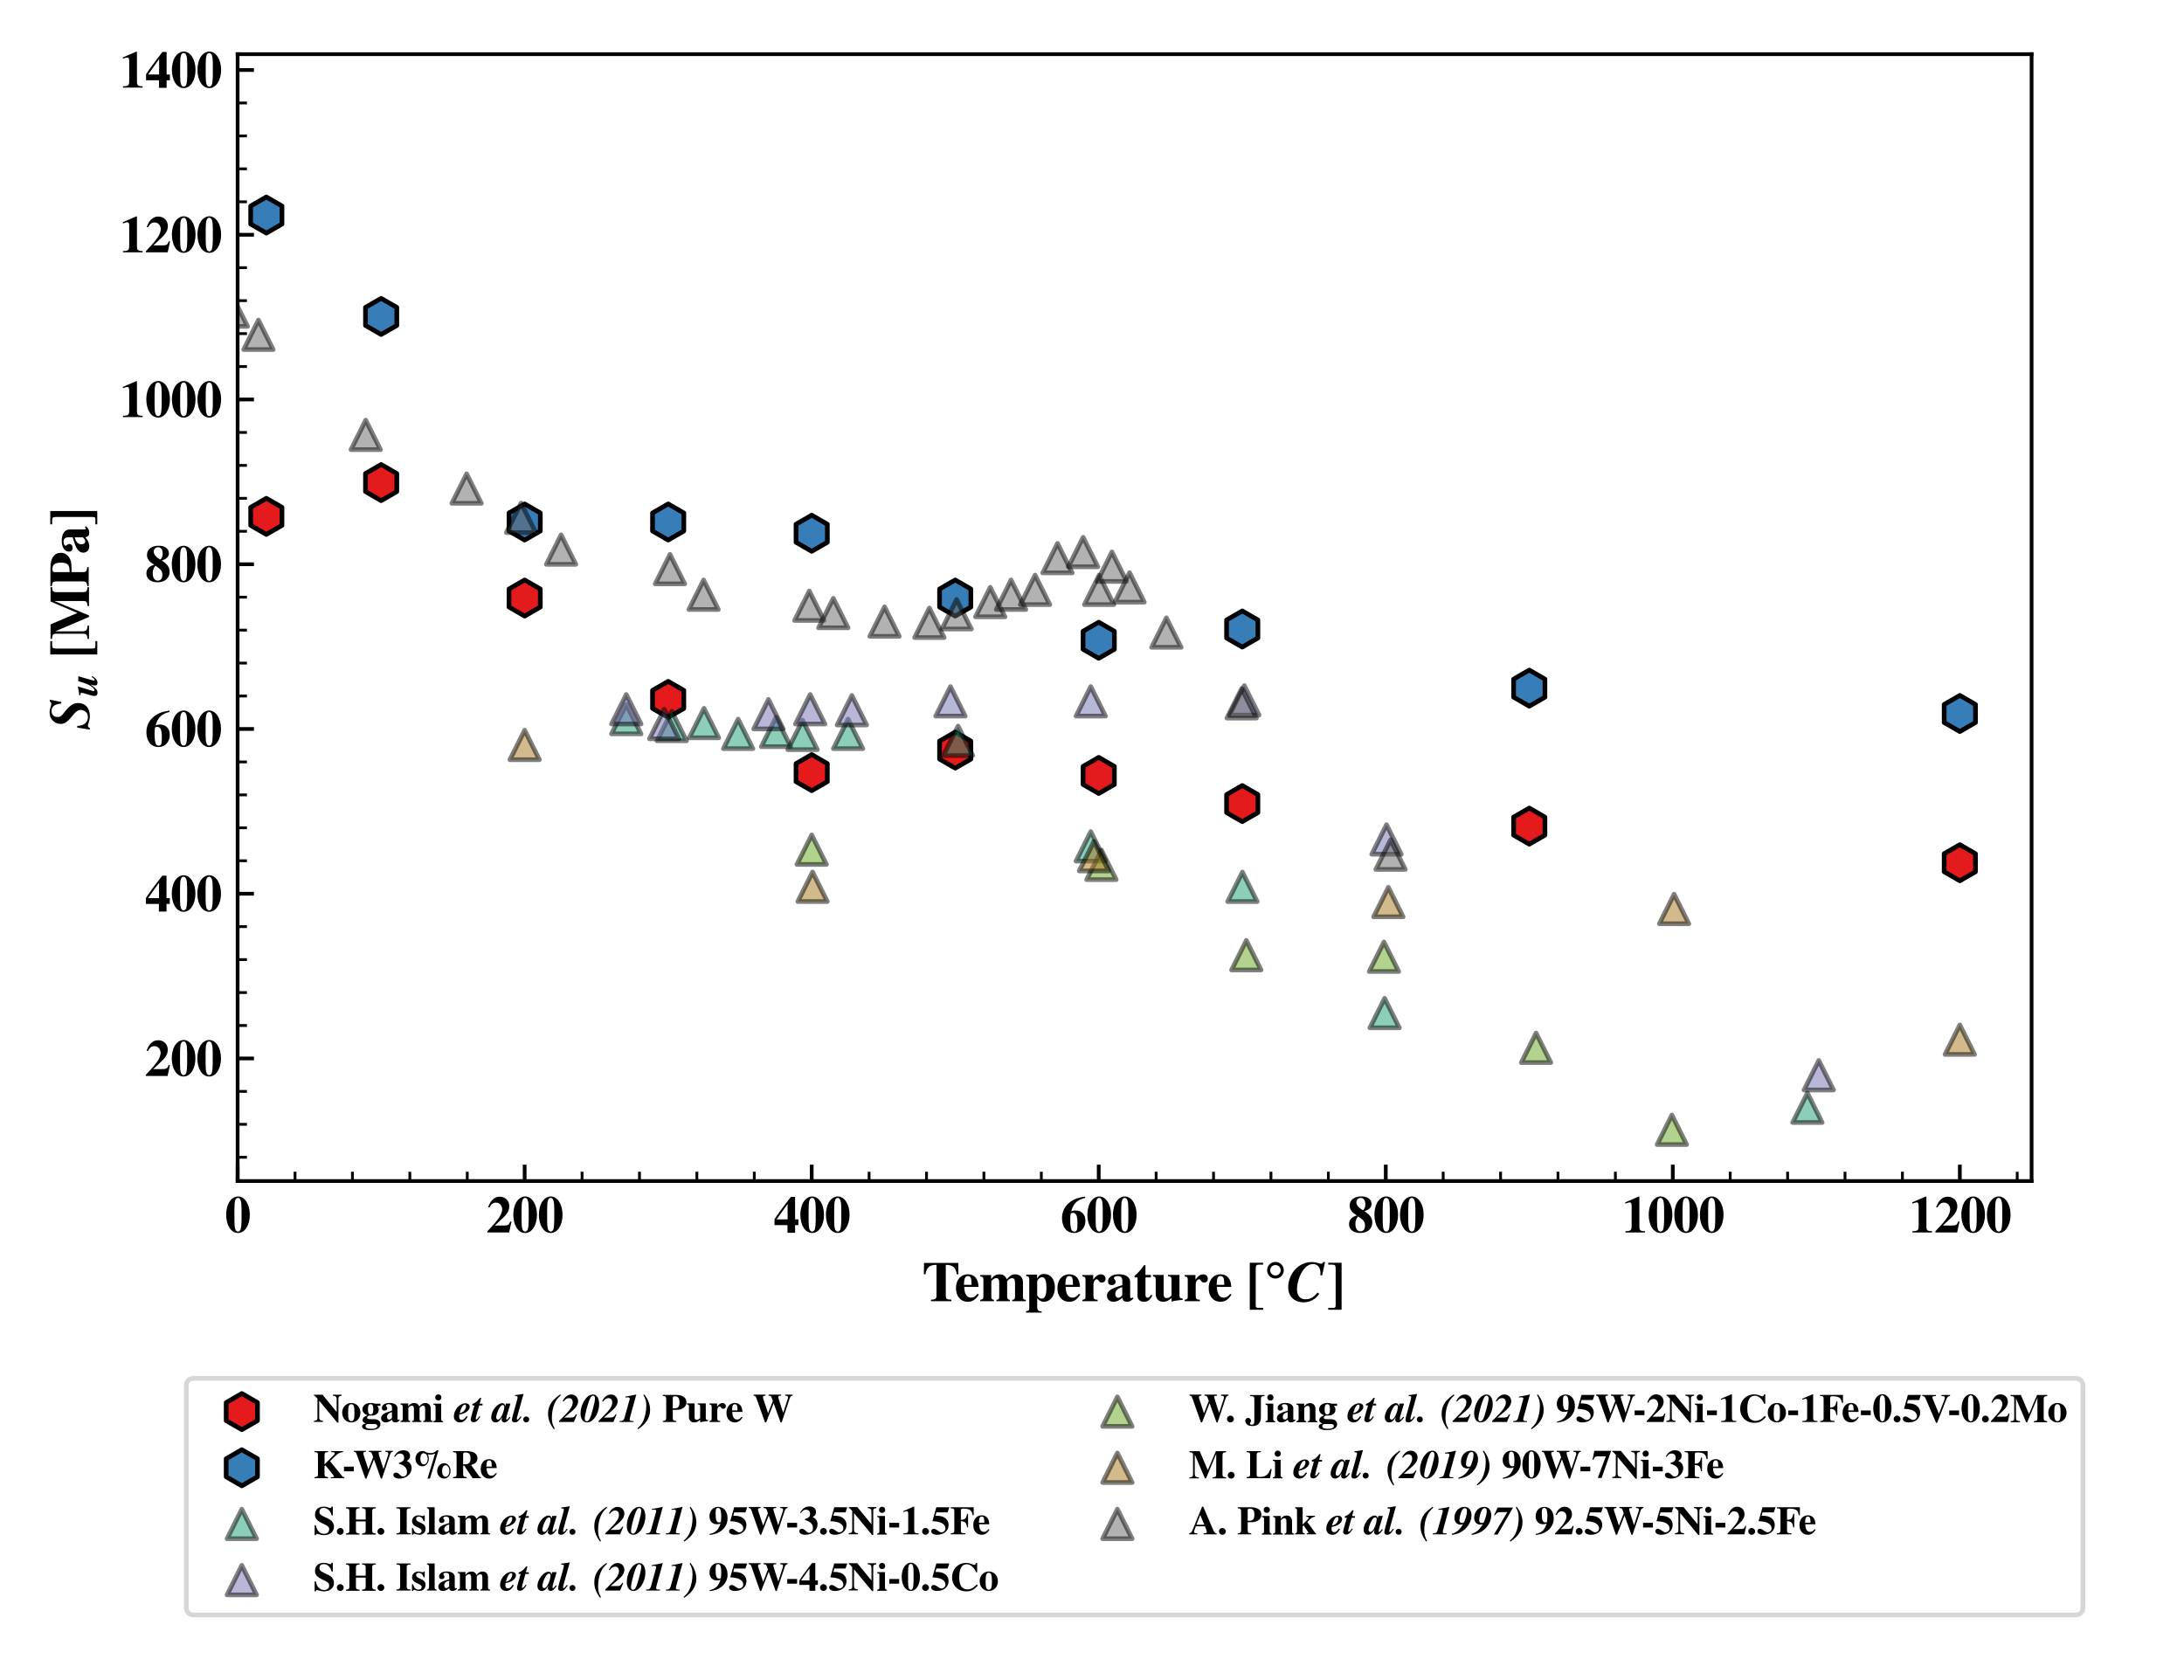 <?xml version="1.0" encoding="utf-8" standalone="no"?>
<!DOCTYPE svg PUBLIC "-//W3C//DTD SVG 1.1//EN"
  "http://www.w3.org/Graphics/SVG/1.1/DTD/svg11.dtd">
<svg xmlns:xlink="http://www.w3.org/1999/xlink" width="468pt" height="360pt" viewBox="0 0 468 360" xmlns="http://www.w3.org/2000/svg" version="1.1">
 <defs>
  <style type="text/css">*{stroke-linejoin: round; stroke-linecap: butt}</style>
 </defs>
 <g id="figure_1">
  <g id="patch_1">
   <path d="M 0 360 
L 468 360 
L 468 0 
L 0 0 
z
" style="fill: #ffffff"/>
  </g>
  <g id="axes_1">
   <g id="patch_2">
    <path d="M 50.92 253.067 
L 435.34 253.067 
L 435.34 11.611 
L 50.92 11.611 
z
" style="fill: #ffffff"/>
   </g>
   <g id="PathCollection_1">
    <defs>
     <path id="m70c248a6cb" d="M 0 -3.873 
L -3.354 -1.936 
L -3.354 1.936 
L -0 3.873 
L 3.354 1.936 
L 3.354 -1.936 
z
" style="stroke: #000000"/>
    </defs>
    <g clip-path="url(#p22bc76996d)">
     <use xlink:href="#m70c248a6cb" x="57.07" y="110.644" style="fill: #e41a1c; stroke: #000000"/>
     <use xlink:href="#m70c248a6cb" x="81.673" y="103.403" style="fill: #e41a1c; stroke: #000000"/>
     <use xlink:href="#m70c248a6cb" x="112.427" y="128.143" style="fill: #e41a1c; stroke: #000000"/>
     <use xlink:href="#m70c248a6cb" x="143.18" y="149.866" style="fill: #e41a1c; stroke: #000000"/>
     <use xlink:href="#m70c248a6cb" x="173.934" y="165.554" style="fill: #e41a1c; stroke: #000000"/>
     <use xlink:href="#m70c248a6cb" x="204.688" y="160.727" style="fill: #e41a1c; stroke: #000000"/>
     <use xlink:href="#m70c248a6cb" x="235.441" y="166.158" style="fill: #e41a1c; stroke: #000000"/>
     <use xlink:href="#m70c248a6cb" x="266.195" y="172.192" style="fill: #e41a1c; stroke: #000000"/>
     <use xlink:href="#m70c248a6cb" x="327.702" y="177.019" style="fill: #e41a1c; stroke: #000000"/>
     <use xlink:href="#m70c248a6cb" x="419.963" y="184.864" style="fill: #e41a1c; stroke: #000000"/>
     <use xlink:href="#m70c248a6cb" x="450.717" y="235.55" style="fill: #e41a1c; stroke: #000000"/>
    </g>
   </g>
   <g id="PathCollection_2">
    <defs>
     <path id="meec46e4d12" d="M 0 -3.873 
L -3.354 -1.936 
L -3.354 1.936 
L -0 3.873 
L 3.354 1.936 
L 3.354 -1.936 
z
" style="stroke: #000000"/>
    </defs>
    <g clip-path="url(#p22bc76996d)">
     <use xlink:href="#meec46e4d12" x="57.07" y="46.079" style="fill: #377eb8; stroke: #000000"/>
     <use xlink:href="#meec46e4d12" x="81.673" y="67.802" style="fill: #377eb8; stroke: #000000"/>
     <use xlink:href="#meec46e4d12" x="112.427" y="111.851" style="fill: #377eb8; stroke: #000000"/>
     <use xlink:href="#meec46e4d12" x="143.18" y="111.851" style="fill: #377eb8; stroke: #000000"/>
     <use xlink:href="#meec46e4d12" x="173.934" y="114.265" style="fill: #377eb8; stroke: #000000"/>
     <use xlink:href="#meec46e4d12" x="204.688" y="128.143" style="fill: #377eb8; stroke: #000000"/>
     <use xlink:href="#meec46e4d12" x="235.441" y="137.194" style="fill: #377eb8; stroke: #000000"/>
     <use xlink:href="#meec46e4d12" x="266.195" y="134.781" style="fill: #377eb8; stroke: #000000"/>
     <use xlink:href="#meec46e4d12" x="327.702" y="147.452" style="fill: #377eb8; stroke: #000000"/>
     <use xlink:href="#meec46e4d12" x="419.963" y="152.883" style="fill: #377eb8; stroke: #000000"/>
     <use xlink:href="#meec46e4d12" x="450.717" y="172.192" style="fill: #377eb8; stroke: #000000"/>
    </g>
   </g>
   <g id="PathCollection_3">
    <defs>
     <path id="m97b943c874" d="M 0 -3.162 
L -3.162 3.162 
L 3.162 3.162 
z
" style="stroke: #000000; stroke-opacity: 0.5"/>
    </defs>
    <g clip-path="url(#p22bc76996d)">
     <use xlink:href="#m97b943c874" x="134.202" y="154.088" style="fill: #1b9e77; fill-opacity: 0.5; stroke: #000000; stroke-opacity: 0.5"/>
     <use xlink:href="#m97b943c874" x="143.952" y="155.567" style="fill: #1b9e77; fill-opacity: 0.5; stroke: #000000; stroke-opacity: 0.5"/>
     <use xlink:href="#m97b943c874" x="150.859" y="154.933" style="fill: #1b9e77; fill-opacity: 0.5; stroke: #000000; stroke-opacity: 0.5"/>
     <use xlink:href="#m97b943c874" x="158.171" y="157.258" style="fill: #1b9e77; fill-opacity: 0.5; stroke: #000000; stroke-opacity: 0.5"/>
     <use xlink:href="#m97b943c874" x="166.296" y="156.836" style="fill: #1b9e77; fill-opacity: 0.5; stroke: #000000; stroke-opacity: 0.5"/>
     <use xlink:href="#m97b943c874" x="171.984" y="157.47" style="fill: #1b9e77; fill-opacity: 0.5; stroke: #000000; stroke-opacity: 0.5"/>
     <use xlink:href="#m97b943c874" x="181.734" y="157.258" style="fill: #1b9e77; fill-opacity: 0.5; stroke: #000000; stroke-opacity: 0.5"/>
     <use xlink:href="#m97b943c874" x="205.297" y="158.738" style="fill: #1b9e77; fill-opacity: 0.5; stroke: #000000; stroke-opacity: 0.5"/>
     <use xlink:href="#m97b943c874" x="233.735" y="181.355" style="fill: #1b9e77; fill-opacity: 0.5; stroke: #000000; stroke-opacity: 0.5"/>
     <use xlink:href="#m97b943c874" x="266.236" y="190.022" style="fill: #1b9e77; fill-opacity: 0.5; stroke: #000000; stroke-opacity: 0.5"/>
     <use xlink:href="#m97b943c874" x="296.705" y="217.077" style="fill: #1b9e77; fill-opacity: 0.5; stroke: #000000; stroke-opacity: 0.5"/>
     <use xlink:href="#m97b943c874" x="387.3" y="237.369" style="fill: #1b9e77; fill-opacity: 0.5; stroke: #000000; stroke-opacity: 0.5"/>
    </g>
   </g>
   <g id="PathCollection_4">
    <defs>
     <path id="m22f92110f0" d="M 0 -3.162 
L -3.162 3.162 
L 3.162 3.162 
z
" style="stroke: #000000; stroke-opacity: 0.5"/>
    </defs>
    <g clip-path="url(#p22bc76996d)">
     <use xlink:href="#m22f92110f0" x="134.202" y="151.974" style="fill: #7570b3; fill-opacity: 0.5; stroke: #000000; stroke-opacity: 0.5"/>
     <use xlink:href="#m22f92110f0" x="142.327" y="155.145" style="fill: #7570b3; fill-opacity: 0.5; stroke: #000000; stroke-opacity: 0.5"/>
     <use xlink:href="#m22f92110f0" x="164.671" y="153.031" style="fill: #7570b3; fill-opacity: 0.5; stroke: #000000; stroke-opacity: 0.5"/>
     <use xlink:href="#m22f92110f0" x="173.609" y="151.974" style="fill: #7570b3; fill-opacity: 0.5; stroke: #000000; stroke-opacity: 0.5"/>
     <use xlink:href="#m22f92110f0" x="182.547" y="152.186" style="fill: #7570b3; fill-opacity: 0.5; stroke: #000000; stroke-opacity: 0.5"/>
     <use xlink:href="#m22f92110f0" x="203.672" y="150.283" style="fill: #7570b3; fill-opacity: 0.5; stroke: #000000; stroke-opacity: 0.5"/>
     <use xlink:href="#m22f92110f0" x="233.735" y="150.283" style="fill: #7570b3; fill-opacity: 0.5; stroke: #000000; stroke-opacity: 0.5"/>
     <use xlink:href="#m22f92110f0" x="266.642" y="150.072" style="fill: #7570b3; fill-opacity: 0.5; stroke: #000000; stroke-opacity: 0.5"/>
     <use xlink:href="#m22f92110f0" x="297.111" y="179.876" style="fill: #7570b3; fill-opacity: 0.5; stroke: #000000; stroke-opacity: 0.5"/>
     <use xlink:href="#m22f92110f0" x="389.738" y="230.394" style="fill: #7570b3; fill-opacity: 0.5; stroke: #000000; stroke-opacity: 0.5"/>
    </g>
   </g>
   <g id="PathCollection_5">
    <defs>
     <path id="m8adab25631" d="M 0 -3.162 
L -3.162 3.162 
L 3.162 3.162 
z
" style="stroke: #000000; stroke-opacity: 0.5"/>
    </defs>
    <g clip-path="url(#p22bc76996d)">
     <use xlink:href="#m8adab25631" x="173.934" y="182.066" style="fill: #66a61e; fill-opacity: 0.5; stroke: #000000; stroke-opacity: 0.5"/>
     <use xlink:href="#m8adab25631" x="236.023" y="185.32" style="fill: #66a61e; fill-opacity: 0.5; stroke: #000000; stroke-opacity: 0.5"/>
     <use xlink:href="#m8adab25631" x="267.068" y="204.677" style="fill: #66a61e; fill-opacity: 0.5; stroke: #000000; stroke-opacity: 0.5"/>
     <use xlink:href="#m8adab25631" x="296.56" y="205.003" style="fill: #66a61e; fill-opacity: 0.5; stroke: #000000; stroke-opacity: 0.5"/>
     <use xlink:href="#m8adab25631" x="329.157" y="224.523" style="fill: #66a61e; fill-opacity: 0.5; stroke: #000000; stroke-opacity: 0.5"/>
     <use xlink:href="#m8adab25631" x="358.262" y="242.092" style="fill: #66a61e; fill-opacity: 0.5; stroke: #000000; stroke-opacity: 0.5"/>
    </g>
   </g>
   <g id="PathCollection_6">
    <defs>
     <path id="m50da815e5c" d="M 0 -3.162 
L -3.162 3.162 
L 3.162 3.162 
z
" style="stroke: #000000; stroke-opacity: 0.5"/>
    </defs>
    <g clip-path="url(#p22bc76996d)">
     <use xlink:href="#m50da815e5c" x="112.427" y="159.627" style="fill: #a6761d; fill-opacity: 0.5; stroke: #000000; stroke-opacity: 0.5"/>
     <use xlink:href="#m50da815e5c" x="174.12" y="190.012" style="fill: #a6761d; fill-opacity: 0.5; stroke: #000000; stroke-opacity: 0.5"/>
     <use xlink:href="#m50da815e5c" x="234.421" y="183.458" style="fill: #a6761d; fill-opacity: 0.5; stroke: #000000; stroke-opacity: 0.5"/>
     <use xlink:href="#m50da815e5c" x="297.505" y="193.288" style="fill: #a6761d; fill-opacity: 0.5; stroke: #000000; stroke-opacity: 0.5"/>
     <use xlink:href="#m50da815e5c" x="358.734" y="194.778" style="fill: #a6761d; fill-opacity: 0.5; stroke: #000000; stroke-opacity: 0.5"/>
     <use xlink:href="#m50da815e5c" x="419.963" y="222.779" style="fill: #a6761d; fill-opacity: 0.5; stroke: #000000; stroke-opacity: 0.5"/>
    </g>
   </g>
   <g id="PathCollection_7">
    <defs>
     <path id="mad2c484c02" d="M 0 -3.162 
L -3.162 3.162 
L 3.162 3.162 
z
" style="stroke: #000000; stroke-opacity: 0.5"/>
    </defs>
    <g clip-path="url(#p22bc76996d)">
     <use xlink:href="#mad2c484c02" x="7.341" y="22.586" style="fill: #666666; fill-opacity: 0.5; stroke: #000000; stroke-opacity: 0.5"/>
     <use xlink:href="#mad2c484c02" x="11.116" y="25.463" style="fill: #666666; fill-opacity: 0.5; stroke: #000000; stroke-opacity: 0.5"/>
     <use xlink:href="#mad2c484c02" x="15.233" y="22.848" style="fill: #666666; fill-opacity: 0.5; stroke: #000000; stroke-opacity: 0.5"/>
     <use xlink:href="#mad2c484c02" x="22.439" y="32.784" style="fill: #666666; fill-opacity: 0.5; stroke: #000000; stroke-opacity: 0.5"/>
     <use xlink:href="#mad2c484c02" x="28.273" y="33.83" style="fill: #666666; fill-opacity: 0.5; stroke: #000000; stroke-opacity: 0.5"/>
     <use xlink:href="#mad2c484c02" x="34.449" y="39.321" style="fill: #666666; fill-opacity: 0.5; stroke: #000000; stroke-opacity: 0.5"/>
     <use xlink:href="#mad2c484c02" x="41.655" y="47.688" style="fill: #666666; fill-opacity: 0.5; stroke: #000000; stroke-opacity: 0.5"/>
     <use xlink:href="#mad2c484c02" x="49.89" y="66.776" style="fill: #666666; fill-opacity: 0.5; stroke: #000000; stroke-opacity: 0.5"/>
     <use xlink:href="#mad2c484c02" x="55.38" y="71.744" style="fill: #666666; fill-opacity: 0.5; stroke: #000000; stroke-opacity: 0.5"/>
     <use xlink:href="#mad2c484c02" x="78.371" y="93.185" style="fill: #666666; fill-opacity: 0.5; stroke: #000000; stroke-opacity: 0.5"/>
     <use xlink:href="#mad2c484c02" x="99.988" y="104.69" style="fill: #666666; fill-opacity: 0.5; stroke: #000000; stroke-opacity: 0.5"/>
     <use xlink:href="#mad2c484c02" x="111.655" y="110.966" style="fill: #666666; fill-opacity: 0.5; stroke: #000000; stroke-opacity: 0.5"/>
     <use xlink:href="#mad2c484c02" x="120.233" y="117.764" style="fill: #666666; fill-opacity: 0.5; stroke: #000000; stroke-opacity: 0.5"/>
     <use xlink:href="#mad2c484c02" x="143.566" y="121.948" style="fill: #666666; fill-opacity: 0.5; stroke: #000000; stroke-opacity: 0.5"/>
     <use xlink:href="#mad2c484c02" x="150.772" y="127.439" style="fill: #666666; fill-opacity: 0.5; stroke: #000000; stroke-opacity: 0.5"/>
     <use xlink:href="#mad2c484c02" x="173.419" y="129.792" style="fill: #666666; fill-opacity: 0.5; stroke: #000000; stroke-opacity: 0.5"/>
     <use xlink:href="#mad2c484c02" x="178.566" y="131.361" style="fill: #666666; fill-opacity: 0.5; stroke: #000000; stroke-opacity: 0.5"/>
     <use xlink:href="#mad2c484c02" x="189.547" y="133.192" style="fill: #666666; fill-opacity: 0.5; stroke: #000000; stroke-opacity: 0.5"/>
     <use xlink:href="#mad2c484c02" x="199.155" y="133.453" style="fill: #666666; fill-opacity: 0.5; stroke: #000000; stroke-opacity: 0.5"/>
     <use xlink:href="#mad2c484c02" x="204.988" y="131.623" style="fill: #666666; fill-opacity: 0.5; stroke: #000000; stroke-opacity: 0.5"/>
     <use xlink:href="#mad2c484c02" x="212.194" y="129.008" style="fill: #666666; fill-opacity: 0.5; stroke: #000000; stroke-opacity: 0.5"/>
     <use xlink:href="#mad2c484c02" x="216.655" y="127.439" style="fill: #666666; fill-opacity: 0.5; stroke: #000000; stroke-opacity: 0.5"/>
     <use xlink:href="#mad2c484c02" x="221.802" y="126.393" style="fill: #666666; fill-opacity: 0.5; stroke: #000000; stroke-opacity: 0.5"/>
     <use xlink:href="#mad2c484c02" x="226.606" y="119.595" style="fill: #666666; fill-opacity: 0.5; stroke: #000000; stroke-opacity: 0.5"/>
     <use xlink:href="#mad2c484c02" x="232.096" y="118.287" style="fill: #666666; fill-opacity: 0.5; stroke: #000000; stroke-opacity: 0.5"/>
     <use xlink:href="#mad2c484c02" x="235.527" y="126.393" style="fill: #666666; fill-opacity: 0.5; stroke: #000000; stroke-opacity: 0.5"/>
     <use xlink:href="#mad2c484c02" x="238.272" y="121.425" style="fill: #666666; fill-opacity: 0.5; stroke: #000000; stroke-opacity: 0.5"/>
     <use xlink:href="#mad2c484c02" x="242.047" y="125.87" style="fill: #666666; fill-opacity: 0.5; stroke: #000000; stroke-opacity: 0.5"/>
     <use xlink:href="#mad2c484c02" x="249.939" y="135.545" style="fill: #666666; fill-opacity: 0.5; stroke: #000000; stroke-opacity: 0.5"/>
     <use xlink:href="#mad2c484c02" x="266.066" y="150.711" style="fill: #666666; fill-opacity: 0.5; stroke: #000000; stroke-opacity: 0.5"/>
     <use xlink:href="#mad2c484c02" x="297.978" y="183.134" style="fill: #666666; fill-opacity: 0.5; stroke: #000000; stroke-opacity: 0.5"/>
    </g>
   </g>
   <g id="matplotlib.axis_1">
    <g id="xtick_1">
     <g id="line2d_1">
      <defs>
       <path id="m9aec4a96d1" d="M 0 0 
L 0 -3.5 
" style="stroke: #000000; stroke-width: 0.8"/>
      </defs>
      <g>
       <use xlink:href="#m9aec4a96d1" x="50.92" y="253.067" style="stroke: #000000; stroke-width: 0.8"/>
      </g>
     </g>
     <g id="text_1">
      <!-- $\mathdefault{0}$ -->
      <g transform="translate(48.192 264.09) scale(0.11 -0.11)">
       <defs>
        <path id="TeXGyreTermesX-Bold-30" d="M 3046 2166 
C 3046 3440 2426 4403 1600 4403 
C 1184 4403 762 4123 499 3664 
C 294 3313 154 2714 154 2185 
C 154 873 755 -64 1606 -64 
C 2432 -64 3046 886 3046 2166 
z
M 2035 1434 
C 2035 1058 1984 561 1926 389 
C 1856 203 1754 114 1606 114 
C 1286 114 1165 491 1165 1434 
L 1165 2892 
C 1165 3855 1286 4224 1594 4224 
C 1907 4224 2035 3829 2035 2892 
L 2035 1434 
z
" transform="scale(0.016)"/>
       </defs>
       <use xlink:href="#TeXGyreTermesX-Bold-30" transform="scale(0.996)"/>
      </g>
     </g>
    </g>
    <g id="xtick_2">
     <g id="line2d_2">
      <g>
       <use xlink:href="#m9aec4a96d1" x="112.427" y="253.067" style="stroke: #000000; stroke-width: 0.8"/>
      </g>
     </g>
     <g id="text_2">
      <!-- $\mathdefault{200}$ -->
      <g transform="translate(104.245 264.09) scale(0.11 -0.11)">
       <defs>
        <path id="TeXGyreTermesX-Bold-32" d="M 3059 1341 
L 2906 1341 
C 2720 884 2643 846 1990 846 
L 1024 846 
L 2061 1824 
C 2566 2301 2790 2726 2790 3210 
C 2790 3889 2298 4373 1606 4373 
C 1286 4373 979 4245 755 4016 
C 506 3768 378 3552 198 3075 
L 378 3075 
C 576 3469 813 3648 1158 3648 
C 1440 3648 1651 3527 1792 3298 
C 1869 3164 1920 2987 1920 2841 
C 1920 2561 1798 2211 1594 1900 
C 1267 1405 1043 1137 109 146 
L 109 0 
L 2771 0 
L 3059 1341 
z
" transform="scale(0.016)"/>
       </defs>
       <use xlink:href="#TeXGyreTermesX-Bold-32" transform="scale(0.996)"/>
       <use xlink:href="#TeXGyreTermesX-Bold-30" transform="translate(49.813 0) scale(0.996)"/>
       <use xlink:href="#TeXGyreTermesX-Bold-30" transform="translate(99.626 0) scale(0.996)"/>
      </g>
     </g>
    </g>
    <g id="xtick_3">
     <g id="line2d_3">
      <g>
       <use xlink:href="#m9aec4a96d1" x="173.934" y="253.067" style="stroke: #000000; stroke-width: 0.8"/>
      </g>
     </g>
     <g id="text_3">
      <!-- $\mathdefault{400}$ -->
      <g transform="translate(165.752 264.09) scale(0.11 -0.11)">
       <defs>
        <path id="TeXGyreTermesX-Bold-34" d="M 3040 896 
L 3040 1602 
L 2637 1602 
L 2637 4352 
L 2125 4352 
L 1747 3863 
C 928 2803 506 2219 122 1615 
L 122 896 
L 1709 896 
L 1709 -32 
L 2637 -32 
L 2637 896 
L 3040 896 
z
M 1722 1602 
L 384 1602 
L 1722 3488 
L 1722 1602 
z
" transform="scale(0.016)"/>
       </defs>
       <use xlink:href="#TeXGyreTermesX-Bold-34" transform="scale(0.996)"/>
       <use xlink:href="#TeXGyreTermesX-Bold-30" transform="translate(49.813 0) scale(0.996)"/>
       <use xlink:href="#TeXGyreTermesX-Bold-30" transform="translate(99.626 0) scale(0.996)"/>
      </g>
     </g>
    </g>
    <g id="xtick_4">
     <g id="line2d_4">
      <g>
       <use xlink:href="#m9aec4a96d1" x="235.441" y="253.067" style="stroke: #000000; stroke-width: 0.8"/>
      </g>
     </g>
     <g id="text_4">
      <!-- $\mathdefault{600}$ -->
      <g transform="translate(227.26 264.09) scale(0.11 -0.11)">
       <defs>
        <path id="TeXGyreTermesX-Bold-36" d="M 3040 1427 
C 3040 2193 2573 2688 1843 2688 
C 1638 2688 1498 2663 1306 2580 
C 1542 3515 2074 4030 3008 4221 
L 3008 4387 
C 2157 4266 1760 4126 1274 3796 
C 557 3307 179 2596 179 1752 
C 179 654 768 -64 1664 -64 
C 2458 -64 3040 564 3040 1427 
z
M 2067 1046 
C 2067 298 1990 108 1677 108 
C 1530 108 1414 172 1350 291 
C 1242 501 1178 964 1178 1553 
C 1178 1946 1216 2307 1261 2339 
C 1312 2377 1402 2402 1491 2402 
C 1920 2402 2067 2054 2067 1046 
z
" transform="scale(0.016)"/>
       </defs>
       <use xlink:href="#TeXGyreTermesX-Bold-36" transform="scale(0.996)"/>
       <use xlink:href="#TeXGyreTermesX-Bold-30" transform="translate(49.813 0) scale(0.996)"/>
       <use xlink:href="#TeXGyreTermesX-Bold-30" transform="translate(99.626 0) scale(0.996)"/>
      </g>
     </g>
    </g>
    <g id="xtick_5">
     <g id="line2d_5">
      <g>
       <use xlink:href="#m9aec4a96d1" x="296.949" y="253.067" style="stroke: #000000; stroke-width: 0.8"/>
      </g>
     </g>
     <g id="text_5">
      <!-- $\mathdefault{800}$ -->
      <g transform="translate(288.767 264.09) scale(0.11 -0.11)">
       <defs>
        <path id="TeXGyreTermesX-Bold-38" d="M 3021 1212 
C 3021 1768 2746 2164 2061 2597 
C 2675 2815 2931 3075 2931 3483 
C 2931 4051 2445 4409 1683 4409 
C 819 4409 250 3961 250 3292 
C 250 2814 506 2462 1139 2086 
C 774 1965 627 1881 461 1722 
C 275 1543 179 1301 179 1020 
C 179 370 723 -64 1536 -64 
C 2426 -64 3021 447 3021 1212 
z
M 2170 3439 
C 2170 3139 2118 2993 1907 2712 
C 1370 2986 1075 3337 1075 3694 
C 1075 3994 1306 4224 1606 4224 
C 1965 4224 2170 3937 2170 3439 
z
M 2131 829 
C 2131 402 1920 140 1574 140 
C 1184 140 954 478 954 1046 
C 954 1397 1024 1595 1280 1971 
C 1978 1505 2131 1301 2131 829 
z
" transform="scale(0.016)"/>
       </defs>
       <use xlink:href="#TeXGyreTermesX-Bold-38" transform="scale(0.996)"/>
       <use xlink:href="#TeXGyreTermesX-Bold-30" transform="translate(49.813 0) scale(0.996)"/>
       <use xlink:href="#TeXGyreTermesX-Bold-30" transform="translate(99.626 0) scale(0.996)"/>
      </g>
     </g>
    </g>
    <g id="xtick_6">
     <g id="line2d_6">
      <g>
       <use xlink:href="#m9aec4a96d1" x="358.456" y="253.067" style="stroke: #000000; stroke-width: 0.8"/>
      </g>
     </g>
     <g id="text_6">
      <!-- $\mathdefault{1000}$ -->
      <g transform="translate(347.547 264.09) scale(0.11 -0.11)">
       <defs>
        <path id="TeXGyreTermesX-Bold-31" d="M 2829 0 
L 2829 159 
C 2246 159 2138 255 2138 746 
L 2138 4384 
L 2029 4384 
L 416 3686 
L 416 3521 
C 474 3540 525 3559 544 3572 
C 717 3635 877 3680 960 3680 
C 1120 3680 1190 3540 1190 3241 
L 1190 790 
C 1190 267 1062 159 429 159 
L 429 0 
L 2829 0 
z
" transform="scale(0.016)"/>
       </defs>
       <use xlink:href="#TeXGyreTermesX-Bold-31" transform="scale(0.996)"/>
       <use xlink:href="#TeXGyreTermesX-Bold-30" transform="translate(49.813 0) scale(0.996)"/>
       <use xlink:href="#TeXGyreTermesX-Bold-30" transform="translate(99.626 0) scale(0.996)"/>
       <use xlink:href="#TeXGyreTermesX-Bold-30" transform="translate(149.44 0) scale(0.996)"/>
      </g>
     </g>
    </g>
    <g id="xtick_7">
     <g id="line2d_7">
      <g>
       <use xlink:href="#m9aec4a96d1" x="419.963" y="253.067" style="stroke: #000000; stroke-width: 0.8"/>
      </g>
     </g>
     <g id="text_7">
      <!-- $\mathdefault{1200}$ -->
      <g transform="translate(409.054 264.09) scale(0.11 -0.11)">
       <use xlink:href="#TeXGyreTermesX-Bold-31" transform="scale(0.996)"/>
       <use xlink:href="#TeXGyreTermesX-Bold-32" transform="translate(49.813 0) scale(0.996)"/>
       <use xlink:href="#TeXGyreTermesX-Bold-30" transform="translate(99.626 0) scale(0.996)"/>
       <use xlink:href="#TeXGyreTermesX-Bold-30" transform="translate(149.44 0) scale(0.996)"/>
      </g>
     </g>
    </g>
    <g id="xtick_8">
     <g id="line2d_8">
      <defs>
       <path id="mc5d9b15453" d="M 0 0 
L 0 -2 
" style="stroke: #000000; stroke-width: 0.6"/>
      </defs>
      <g>
       <use xlink:href="#mc5d9b15453" x="63.221" y="253.067" style="stroke: #000000; stroke-width: 0.6"/>
      </g>
     </g>
    </g>
    <g id="xtick_9">
     <g id="line2d_9">
      <g>
       <use xlink:href="#mc5d9b15453" x="75.523" y="253.067" style="stroke: #000000; stroke-width: 0.6"/>
      </g>
     </g>
    </g>
    <g id="xtick_10">
     <g id="line2d_10">
      <g>
       <use xlink:href="#mc5d9b15453" x="87.824" y="253.067" style="stroke: #000000; stroke-width: 0.6"/>
      </g>
     </g>
    </g>
    <g id="xtick_11">
     <g id="line2d_11">
      <g>
       <use xlink:href="#mc5d9b15453" x="100.125" y="253.067" style="stroke: #000000; stroke-width: 0.6"/>
      </g>
     </g>
    </g>
    <g id="xtick_12">
     <g id="line2d_12">
      <g>
       <use xlink:href="#mc5d9b15453" x="124.728" y="253.067" style="stroke: #000000; stroke-width: 0.6"/>
      </g>
     </g>
    </g>
    <g id="xtick_13">
     <g id="line2d_13">
      <g>
       <use xlink:href="#mc5d9b15453" x="137.03" y="253.067" style="stroke: #000000; stroke-width: 0.6"/>
      </g>
     </g>
    </g>
    <g id="xtick_14">
     <g id="line2d_14">
      <g>
       <use xlink:href="#mc5d9b15453" x="149.331" y="253.067" style="stroke: #000000; stroke-width: 0.6"/>
      </g>
     </g>
    </g>
    <g id="xtick_15">
     <g id="line2d_15">
      <g>
       <use xlink:href="#mc5d9b15453" x="161.633" y="253.067" style="stroke: #000000; stroke-width: 0.6"/>
      </g>
     </g>
    </g>
    <g id="xtick_16">
     <g id="line2d_16">
      <g>
       <use xlink:href="#mc5d9b15453" x="186.236" y="253.067" style="stroke: #000000; stroke-width: 0.6"/>
      </g>
     </g>
    </g>
    <g id="xtick_17">
     <g id="line2d_17">
      <g>
       <use xlink:href="#mc5d9b15453" x="198.537" y="253.067" style="stroke: #000000; stroke-width: 0.6"/>
      </g>
     </g>
    </g>
    <g id="xtick_18">
     <g id="line2d_18">
      <g>
       <use xlink:href="#mc5d9b15453" x="210.838" y="253.067" style="stroke: #000000; stroke-width: 0.6"/>
      </g>
     </g>
    </g>
    <g id="xtick_19">
     <g id="line2d_19">
      <g>
       <use xlink:href="#mc5d9b15453" x="223.14" y="253.067" style="stroke: #000000; stroke-width: 0.6"/>
      </g>
     </g>
    </g>
    <g id="xtick_20">
     <g id="line2d_20">
      <g>
       <use xlink:href="#mc5d9b15453" x="247.743" y="253.067" style="stroke: #000000; stroke-width: 0.6"/>
      </g>
     </g>
    </g>
    <g id="xtick_21">
     <g id="line2d_21">
      <g>
       <use xlink:href="#mc5d9b15453" x="260.044" y="253.067" style="stroke: #000000; stroke-width: 0.6"/>
      </g>
     </g>
    </g>
    <g id="xtick_22">
     <g id="line2d_22">
      <g>
       <use xlink:href="#mc5d9b15453" x="272.346" y="253.067" style="stroke: #000000; stroke-width: 0.6"/>
      </g>
     </g>
    </g>
    <g id="xtick_23">
     <g id="line2d_23">
      <g>
       <use xlink:href="#mc5d9b15453" x="284.647" y="253.067" style="stroke: #000000; stroke-width: 0.6"/>
      </g>
     </g>
    </g>
    <g id="xtick_24">
     <g id="line2d_24">
      <g>
       <use xlink:href="#mc5d9b15453" x="309.25" y="253.067" style="stroke: #000000; stroke-width: 0.6"/>
      </g>
     </g>
    </g>
    <g id="xtick_25">
     <g id="line2d_25">
      <g>
       <use xlink:href="#mc5d9b15453" x="321.551" y="253.067" style="stroke: #000000; stroke-width: 0.6"/>
      </g>
     </g>
    </g>
    <g id="xtick_26">
     <g id="line2d_26">
      <g>
       <use xlink:href="#mc5d9b15453" x="333.853" y="253.067" style="stroke: #000000; stroke-width: 0.6"/>
      </g>
     </g>
    </g>
    <g id="xtick_27">
     <g id="line2d_27">
      <g>
       <use xlink:href="#mc5d9b15453" x="346.154" y="253.067" style="stroke: #000000; stroke-width: 0.6"/>
      </g>
     </g>
    </g>
    <g id="xtick_28">
     <g id="line2d_28">
      <g>
       <use xlink:href="#mc5d9b15453" x="370.757" y="253.067" style="stroke: #000000; stroke-width: 0.6"/>
      </g>
     </g>
    </g>
    <g id="xtick_29">
     <g id="line2d_29">
      <g>
       <use xlink:href="#mc5d9b15453" x="383.059" y="253.067" style="stroke: #000000; stroke-width: 0.6"/>
      </g>
     </g>
    </g>
    <g id="xtick_30">
     <g id="line2d_30">
      <g>
       <use xlink:href="#mc5d9b15453" x="395.36" y="253.067" style="stroke: #000000; stroke-width: 0.6"/>
      </g>
     </g>
    </g>
    <g id="xtick_31">
     <g id="line2d_31">
      <g>
       <use xlink:href="#mc5d9b15453" x="407.662" y="253.067" style="stroke: #000000; stroke-width: 0.6"/>
      </g>
     </g>
    </g>
    <g id="xtick_32">
     <g id="line2d_32">
      <g>
       <use xlink:href="#mc5d9b15453" x="432.264" y="253.067" style="stroke: #000000; stroke-width: 0.6"/>
      </g>
     </g>
    </g>
    <g id="text_8">
     <!-- \textbf{Temperature [$^\circ C$]} -->
     <g transform="translate(197.59 278.814) scale(0.12 -0.12)">
      <defs>
       <path id="TeXGyreTermesX-Bold-54" d="M 4070 3013 
L 4058 4288 
L 218 4288 
L 198 3013 
L 384 3013 
C 493 3777 826 4072 1619 4072 
L 1619 740 
C 1619 272 1549 204 998 159 
L 998 0 
L 3283 0 
L 3283 178 
C 2726 178 2656 242 2656 724 
L 2656 4072 
C 3443 4072 3776 3777 3885 3013 
L 4070 3013 
z
" transform="scale(0.016)"/>
       <path id="TeXGyreTermesX-Bold-65" d="M 2726 736 
L 2573 826 
C 2310 510 2118 394 1843 394 
C 1600 394 1408 504 1280 723 
C 1158 930 1107 1149 1082 1600 
L 2694 1600 
C 2656 2115 2560 2400 2362 2642 
C 2157 2883 1856 3013 1498 3013 
C 698 3013 160 2388 160 1465 
C 160 543 685 -64 1478 -64 
C 1997 -64 2310 134 2726 736 
z
M 1907 1835 
L 1050 1835 
C 1069 2571 1184 2816 1498 2816 
C 1683 2816 1798 2718 1850 2528 
C 1882 2411 1894 2240 1907 1928 
L 1907 1835 
z
" transform="scale(0.016)"/>
       <path id="TeXGyreTermesX-Bold-6d" d="M 5210 0 
L 5210 159 
C 4960 159 4890 236 4890 510 
L 4890 2109 
C 4890 2657 4550 3008 4026 3008 
C 3661 3008 3418 2862 3085 2455 
C 2893 2856 2669 3008 2266 3008 
C 1862 3008 1568 2836 1325 2455 
L 1325 2932 
L 102 2932 
L 102 2779 
C 384 2741 454 2665 454 2404 
L 454 534 
C 454 273 384 204 102 153 
L 102 0 
L 1638 0 
L 1638 153 
C 1414 184 1344 273 1344 515 
L 1344 2213 
C 1344 2251 1446 2372 1530 2436 
C 1664 2538 1773 2582 1882 2582 
C 2131 2582 2227 2436 2227 2054 
L 2227 515 
C 2227 254 2157 172 1920 153 
L 1920 0 
L 3418 0 
L 3418 153 
C 3194 178 3117 273 3117 515 
L 3117 2213 
C 3117 2245 3219 2366 3302 2429 
C 3443 2538 3552 2582 3661 2582 
C 3904 2582 4000 2429 4000 2054 
L 4000 515 
C 4000 248 3930 172 3686 153 
L 3686 0 
L 5210 0 
z
" transform="scale(0.016)"/>
       <path id="TeXGyreTermesX-Bold-70" d="M 3354 1551 
C 3354 2442 2874 3050 2163 3050 
C 1786 3050 1555 2904 1357 2534 
L 1357 2974 
L 134 2974 
L 134 2821 
C 416 2777 480 2712 480 2444 
L 480 -756 
C 480 -1019 429 -1076 122 -1127 
L 122 -1280 
L 1869 -1280 
L 1869 -1140 
C 1478 -1140 1370 -1012 1370 -584 
L 1370 318 
C 1677 19 1843 -64 2125 -64 
C 2842 -64 3354 603 3354 1551 
z
M 2406 1461 
C 2406 665 2227 286 1862 286 
C 1651 286 1466 434 1370 678 
L 1370 2238 
C 1370 2283 1427 2386 1504 2469 
C 1632 2610 1779 2688 1920 2688 
C 2253 2688 2406 2302 2406 1461 
z
" transform="scale(0.016)"/>
       <path id="TeXGyreTermesX-Bold-72" d="M 2778 2512 
C 2778 2798 2560 3008 2259 3008 
C 1939 3008 1696 2836 1395 2410 
L 1395 2932 
L 186 2932 
L 186 2779 
C 461 2741 531 2658 531 2404 
L 531 533 
C 531 272 467 203 186 152 
L 186 0 
L 1888 0 
L 1888 165 
C 1498 165 1421 248 1421 645 
L 1421 1854 
C 1421 2186 1600 2461 1811 2461 
C 1862 2461 1920 2417 1990 2315 
C 2112 2143 2208 2086 2374 2086 
C 2611 2086 2778 2264 2778 2512 
z
" transform="scale(0.016)"/>
       <path id="TeXGyreTermesX-Bold-61" d="M 3123 297 
L 3027 430 
L 2963 366 
C 2944 347 2925 341 2893 341 
C 2803 341 2758 392 2758 499 
L 2758 2152 
C 2758 2689 2272 3019 1491 3019 
C 768 3019 282 2696 282 2221 
C 282 1955 435 1803 698 1803 
C 954 1803 1133 1955 1133 2170 
C 1133 2259 1101 2341 1018 2442 
C 960 2506 941 2543 941 2581 
C 941 2714 1114 2816 1344 2816 
C 1722 2816 1882 2645 1882 2259 
L 1882 1797 
C 1133 1569 832 1455 589 1296 
C 301 1107 160 885 160 607 
C 160 221 454 -64 864 -64 
C 1235 -64 1530 63 1882 380 
C 1952 57 2093 -64 2406 -64 
C 2682 -64 2880 38 3123 297 
z
M 1875 658 
C 1702 462 1574 386 1421 386 
C 1229 386 1094 556 1094 810 
C 1094 1176 1363 1436 1875 1575 
L 1875 658 
z
" transform="scale(0.016)"/>
       <path id="TeXGyreTermesX-Bold-74" d="M 2125 648 
L 1965 718 
C 1837 476 1734 387 1600 387 
C 1421 387 1350 495 1350 750 
L 1350 2664 
L 1952 2664 
L 1952 2944 
L 1350 2944 
L 1350 4032 
L 1190 4032 
C 800 3479 544 3190 128 2836 
L 128 2664 
L 461 2664 
L 461 603 
C 461 190 736 -64 1178 -64 
C 1606 -64 1862 126 2125 648 
z
" transform="scale(0.016)"/>
       <path id="TeXGyreTermesX-Bold-75" d="M 3437 152 
L 3437 305 
C 3155 305 3078 388 3078 660 
L 3078 2944 
L 1792 2944 
L 1792 2792 
C 2112 2767 2189 2690 2189 2419 
L 2189 627 
C 1978 419 1850 349 1664 349 
C 1402 349 1306 476 1306 799 
L 1306 2944 
L 102 2944 
L 102 2792 
C 365 2741 416 2684 416 2419 
L 416 822 
C 416 266 736 -64 1267 -64 
C 1600 -64 1824 38 2195 355 
L 2195 -58 
C 2470 38 2624 63 3040 108 
L 3437 152 
z
" transform="scale(0.016)"/>
       <path id="TeXGyreTermesX-Bold-5b" d="M 1926 -960 
L 1926 -750 
L 1414 -750 
C 1152 -750 1094 -686 1094 -413 
L 1094 3650 
C 1094 4020 1165 4096 1523 4096 
L 1926 4096 
L 1926 4306 
L 429 4306 
L 429 -960 
L 1926 -960 
z
" transform="scale(0.016)"/>
       <path id="txbsys-e" d="M 2955 1640 
C 2955 2347 2386 2915 1676 2915 
C 960 2915 397 2347 397 1640 
C 397 926 960 365 1676 365 
C 2386 365 2955 926 2955 1640 
z
M 2482 1640 
C 2482 1188 2117 838 1676 838 
C 1222 838 870 1188 870 1640 
C 870 2078 1222 2441 1676 2441 
C 2117 2441 2482 2078 2482 1640 
z
" transform="scale(0.016)"/>
       <path id="NewTXBMI-49" d="M 3686 828 
L 3494 969 
C 3174 590 2995 442 2726 326 
C 2547 249 2349 211 2150 211 
C 1549 211 1190 628 1190 1329 
C 1190 2253 1638 3344 2214 3852 
C 2451 4051 2714 4160 2982 4160 
C 3501 4160 3821 3775 3821 3146 
C 3821 3062 3814 3004 3802 2921 
L 4006 2882 
L 4333 4384 
L 4141 4384 
C 4051 4243 3994 4198 3898 4198 
C 3846 4198 3750 4218 3654 4250 
C 3366 4339 3078 4384 2816 4384 
C 1389 4384 205 3094 205 1534 
C 205 539 902 -128 1946 -128 
C 2400 -128 2822 13 3187 289 
C 3373 431 3482 546 3686 828 
z
" transform="scale(0.016)"/>
       <path id="TeXGyreTermesX-Bold-5d" d="M 1702 -960 
L 1702 4306 
L 205 4306 
L 205 4096 
L 608 4096 
C 966 4096 1037 4020 1037 3650 
L 1037 -413 
C 1037 -693 986 -750 717 -750 
L 205 -750 
L 205 -960 
L 1702 -960 
z
" transform="scale(0.016)"/>
      </defs>
      <use xlink:href="#TeXGyreTermesX-Bold-54" transform="scale(0.996)"/>
      <use xlink:href="#TeXGyreTermesX-Bold-65" transform="translate(57.983 0) scale(0.996)"/>
      <use xlink:href="#TeXGyreTermesX-Bold-6d" transform="translate(102.217 0) scale(0.996)"/>
      <use xlink:href="#TeXGyreTermesX-Bold-70" transform="translate(183.711 0) scale(0.996)"/>
      <use xlink:href="#TeXGyreTermesX-Bold-65" transform="translate(239.103 0) scale(0.996)"/>
      <use xlink:href="#TeXGyreTermesX-Bold-72" transform="translate(283.337 0) scale(0.996)"/>
      <use xlink:href="#TeXGyreTermesX-Bold-61" transform="translate(327.572 0) scale(0.996)"/>
      <use xlink:href="#TeXGyreTermesX-Bold-74" transform="translate(377.385 0) scale(0.996)"/>
      <use xlink:href="#TeXGyreTermesX-Bold-75" transform="translate(410.56 0) scale(0.996)"/>
      <use xlink:href="#TeXGyreTermesX-Bold-72" transform="translate(465.953 0) scale(0.996)"/>
      <use xlink:href="#TeXGyreTermesX-Bold-65" transform="translate(509.191 0) scale(0.996)"/>
      <use xlink:href="#TeXGyreTermesX-Bold-5b" transform="translate(578.331 0) scale(0.996)"/>
      <use xlink:href="#txbsys-e" transform="translate(611.507 36.164) scale(0.727)"/>
      <use xlink:href="#NewTXBMI-49" transform="translate(650.512 0) scale(0.996)"/>
      <use xlink:href="#TeXGyreTermesX-Bold-5d" transform="translate(721.994 0) scale(0.996)"/>
     </g>
    </g>
   </g>
   <g id="matplotlib.axis_2">
    <g id="ytick_1">
     <g id="line2d_33">
      <defs>
       <path id="mf255cc925a" d="M 0 0 
L 3.5 0 
" style="stroke: #000000; stroke-width: 0.8"/>
      </defs>
      <g>
       <use xlink:href="#mf255cc925a" x="50.92" y="226.801" style="stroke: #000000; stroke-width: 0.8"/>
      </g>
     </g>
     <g id="text_9">
      <!-- $\mathdefault{200}$ -->
      <g transform="translate(31.056 230.562) scale(0.11 -0.11)">
       <use xlink:href="#TeXGyreTermesX-Bold-32" transform="scale(0.996)"/>
       <use xlink:href="#TeXGyreTermesX-Bold-30" transform="translate(49.813 0) scale(0.996)"/>
       <use xlink:href="#TeXGyreTermesX-Bold-30" transform="translate(99.626 0) scale(0.996)"/>
      </g>
     </g>
    </g>
    <g id="ytick_2">
     <g id="line2d_34">
      <g>
       <use xlink:href="#mf255cc925a" x="50.92" y="191.501" style="stroke: #000000; stroke-width: 0.8"/>
      </g>
     </g>
     <g id="text_10">
      <!-- $\mathdefault{400}$ -->
      <g transform="translate(31.056 195.263) scale(0.11 -0.11)">
       <use xlink:href="#TeXGyreTermesX-Bold-34" transform="scale(0.996)"/>
       <use xlink:href="#TeXGyreTermesX-Bold-30" transform="translate(49.813 0) scale(0.996)"/>
       <use xlink:href="#TeXGyreTermesX-Bold-30" transform="translate(99.626 0) scale(0.996)"/>
      </g>
     </g>
    </g>
    <g id="ytick_3">
     <g id="line2d_35">
      <g>
       <use xlink:href="#mf255cc925a" x="50.92" y="156.202" style="stroke: #000000; stroke-width: 0.8"/>
      </g>
     </g>
     <g id="text_11">
      <!-- $\mathdefault{600}$ -->
      <g transform="translate(31.056 159.963) scale(0.11 -0.11)">
       <use xlink:href="#TeXGyreTermesX-Bold-36" transform="scale(0.996)"/>
       <use xlink:href="#TeXGyreTermesX-Bold-30" transform="translate(49.813 0) scale(0.996)"/>
       <use xlink:href="#TeXGyreTermesX-Bold-30" transform="translate(99.626 0) scale(0.996)"/>
      </g>
     </g>
    </g>
    <g id="ytick_4">
     <g id="line2d_36">
      <g>
       <use xlink:href="#mf255cc925a" x="50.92" y="120.902" style="stroke: #000000; stroke-width: 0.8"/>
      </g>
     </g>
     <g id="text_12">
      <!-- $\mathdefault{800}$ -->
      <g transform="translate(31.056 124.664) scale(0.11 -0.11)">
       <use xlink:href="#TeXGyreTermesX-Bold-38" transform="scale(0.996)"/>
       <use xlink:href="#TeXGyreTermesX-Bold-30" transform="translate(49.813 0) scale(0.996)"/>
       <use xlink:href="#TeXGyreTermesX-Bold-30" transform="translate(99.626 0) scale(0.996)"/>
      </g>
     </g>
    </g>
    <g id="ytick_5">
     <g id="line2d_37">
      <g>
       <use xlink:href="#mf255cc925a" x="50.92" y="85.603" style="stroke: #000000; stroke-width: 0.8"/>
      </g>
     </g>
     <g id="text_13">
      <!-- $\mathdefault{1000}$ -->
      <g transform="translate(25.601 89.364) scale(0.11 -0.11)">
       <use xlink:href="#TeXGyreTermesX-Bold-31" transform="scale(0.996)"/>
       <use xlink:href="#TeXGyreTermesX-Bold-30" transform="translate(49.813 0) scale(0.996)"/>
       <use xlink:href="#TeXGyreTermesX-Bold-30" transform="translate(99.626 0) scale(0.996)"/>
       <use xlink:href="#TeXGyreTermesX-Bold-30" transform="translate(149.44 0) scale(0.996)"/>
      </g>
     </g>
    </g>
    <g id="ytick_6">
     <g id="line2d_38">
      <g>
       <use xlink:href="#mf255cc925a" x="50.92" y="50.303" style="stroke: #000000; stroke-width: 0.8"/>
      </g>
     </g>
     <g id="text_14">
      <!-- $\mathdefault{1200}$ -->
      <g transform="translate(25.601 54.065) scale(0.11 -0.11)">
       <use xlink:href="#TeXGyreTermesX-Bold-31" transform="scale(0.996)"/>
       <use xlink:href="#TeXGyreTermesX-Bold-32" transform="translate(49.813 0) scale(0.996)"/>
       <use xlink:href="#TeXGyreTermesX-Bold-30" transform="translate(99.626 0) scale(0.996)"/>
       <use xlink:href="#TeXGyreTermesX-Bold-30" transform="translate(149.44 0) scale(0.996)"/>
      </g>
     </g>
    </g>
    <g id="ytick_7">
     <g id="line2d_39">
      <g>
       <use xlink:href="#mf255cc925a" x="50.92" y="15.004" style="stroke: #000000; stroke-width: 0.8"/>
      </g>
     </g>
     <g id="text_15">
      <!-- $\mathdefault{1400}$ -->
      <g transform="translate(25.601 18.765) scale(0.11 -0.11)">
       <use xlink:href="#TeXGyreTermesX-Bold-31" transform="scale(0.996)"/>
       <use xlink:href="#TeXGyreTermesX-Bold-34" transform="translate(49.813 0) scale(0.996)"/>
       <use xlink:href="#TeXGyreTermesX-Bold-30" transform="translate(99.626 0) scale(0.996)"/>
       <use xlink:href="#TeXGyreTermesX-Bold-30" transform="translate(149.44 0) scale(0.996)"/>
      </g>
     </g>
    </g>
    <g id="ytick_8">
     <g id="line2d_40">
      <defs>
       <path id="m472d7da9c6" d="M 0 0 
L 2 0 
" style="stroke: #000000; stroke-width: 0.6"/>
      </defs>
      <g>
       <use xlink:href="#m472d7da9c6" x="50.92" y="247.98" style="stroke: #000000; stroke-width: 0.6"/>
      </g>
     </g>
    </g>
    <g id="ytick_9">
     <g id="line2d_41">
      <g>
       <use xlink:href="#m472d7da9c6" x="50.92" y="240.92" style="stroke: #000000; stroke-width: 0.6"/>
      </g>
     </g>
    </g>
    <g id="ytick_10">
     <g id="line2d_42">
      <g>
       <use xlink:href="#m472d7da9c6" x="50.92" y="233.861" style="stroke: #000000; stroke-width: 0.6"/>
      </g>
     </g>
    </g>
    <g id="ytick_11">
     <g id="line2d_43">
      <g>
       <use xlink:href="#m472d7da9c6" x="50.92" y="219.741" style="stroke: #000000; stroke-width: 0.6"/>
      </g>
     </g>
    </g>
    <g id="ytick_12">
     <g id="line2d_44">
      <g>
       <use xlink:href="#m472d7da9c6" x="50.92" y="212.681" style="stroke: #000000; stroke-width: 0.6"/>
      </g>
     </g>
    </g>
    <g id="ytick_13">
     <g id="line2d_45">
      <g>
       <use xlink:href="#m472d7da9c6" x="50.92" y="205.621" style="stroke: #000000; stroke-width: 0.6"/>
      </g>
     </g>
    </g>
    <g id="ytick_14">
     <g id="line2d_46">
      <g>
       <use xlink:href="#m472d7da9c6" x="50.92" y="198.561" style="stroke: #000000; stroke-width: 0.6"/>
      </g>
     </g>
    </g>
    <g id="ytick_15">
     <g id="line2d_47">
      <g>
       <use xlink:href="#m472d7da9c6" x="50.92" y="184.441" style="stroke: #000000; stroke-width: 0.6"/>
      </g>
     </g>
    </g>
    <g id="ytick_16">
     <g id="line2d_48">
      <g>
       <use xlink:href="#m472d7da9c6" x="50.92" y="177.381" style="stroke: #000000; stroke-width: 0.6"/>
      </g>
     </g>
    </g>
    <g id="ytick_17">
     <g id="line2d_49">
      <g>
       <use xlink:href="#m472d7da9c6" x="50.92" y="170.321" style="stroke: #000000; stroke-width: 0.6"/>
      </g>
     </g>
    </g>
    <g id="ytick_18">
     <g id="line2d_50">
      <g>
       <use xlink:href="#m472d7da9c6" x="50.92" y="163.262" style="stroke: #000000; stroke-width: 0.6"/>
      </g>
     </g>
    </g>
    <g id="ytick_19">
     <g id="line2d_51">
      <g>
       <use xlink:href="#m472d7da9c6" x="50.92" y="149.142" style="stroke: #000000; stroke-width: 0.6"/>
      </g>
     </g>
    </g>
    <g id="ytick_20">
     <g id="line2d_52">
      <g>
       <use xlink:href="#m472d7da9c6" x="50.92" y="142.082" style="stroke: #000000; stroke-width: 0.6"/>
      </g>
     </g>
    </g>
    <g id="ytick_21">
     <g id="line2d_53">
      <g>
       <use xlink:href="#m472d7da9c6" x="50.92" y="135.022" style="stroke: #000000; stroke-width: 0.6"/>
      </g>
     </g>
    </g>
    <g id="ytick_22">
     <g id="line2d_54">
      <g>
       <use xlink:href="#m472d7da9c6" x="50.92" y="127.962" style="stroke: #000000; stroke-width: 0.6"/>
      </g>
     </g>
    </g>
    <g id="ytick_23">
     <g id="line2d_55">
      <g>
       <use xlink:href="#m472d7da9c6" x="50.92" y="113.842" style="stroke: #000000; stroke-width: 0.6"/>
      </g>
     </g>
    </g>
    <g id="ytick_24">
     <g id="line2d_56">
      <g>
       <use xlink:href="#m472d7da9c6" x="50.92" y="106.782" style="stroke: #000000; stroke-width: 0.6"/>
      </g>
     </g>
    </g>
    <g id="ytick_25">
     <g id="line2d_57">
      <g>
       <use xlink:href="#m472d7da9c6" x="50.92" y="99.722" style="stroke: #000000; stroke-width: 0.6"/>
      </g>
     </g>
    </g>
    <g id="ytick_26">
     <g id="line2d_58">
      <g>
       <use xlink:href="#m472d7da9c6" x="50.92" y="92.663" style="stroke: #000000; stroke-width: 0.6"/>
      </g>
     </g>
    </g>
    <g id="ytick_27">
     <g id="line2d_59">
      <g>
       <use xlink:href="#m472d7da9c6" x="50.92" y="78.543" style="stroke: #000000; stroke-width: 0.6"/>
      </g>
     </g>
    </g>
    <g id="ytick_28">
     <g id="line2d_60">
      <g>
       <use xlink:href="#m472d7da9c6" x="50.92" y="71.483" style="stroke: #000000; stroke-width: 0.6"/>
      </g>
     </g>
    </g>
    <g id="ytick_29">
     <g id="line2d_61">
      <g>
       <use xlink:href="#m472d7da9c6" x="50.92" y="64.423" style="stroke: #000000; stroke-width: 0.6"/>
      </g>
     </g>
    </g>
    <g id="ytick_30">
     <g id="line2d_62">
      <g>
       <use xlink:href="#m472d7da9c6" x="50.92" y="57.363" style="stroke: #000000; stroke-width: 0.6"/>
      </g>
     </g>
    </g>
    <g id="ytick_31">
     <g id="line2d_63">
      <g>
       <use xlink:href="#m472d7da9c6" x="50.92" y="43.243" style="stroke: #000000; stroke-width: 0.6"/>
      </g>
     </g>
    </g>
    <g id="ytick_32">
     <g id="line2d_64">
      <g>
       <use xlink:href="#m472d7da9c6" x="50.92" y="36.183" style="stroke: #000000; stroke-width: 0.6"/>
      </g>
     </g>
    </g>
    <g id="ytick_33">
     <g id="line2d_65">
      <g>
       <use xlink:href="#m472d7da9c6" x="50.92" y="29.123" style="stroke: #000000; stroke-width: 0.6"/>
      </g>
     </g>
    </g>
    <g id="ytick_34">
     <g id="line2d_66">
      <g>
       <use xlink:href="#m472d7da9c6" x="50.92" y="22.063" style="stroke: #000000; stroke-width: 0.6"/>
      </g>
     </g>
    </g>
    <g id="text_16">
     <!-- \textbf{$S_u$ [MPa]} -->
     <g transform="translate(19.007 156.368) rotate(-90) scale(0.12 -0.12)">
      <defs>
       <path id="NewTXBMI-59" d="M 2995 1175 
C 2995 1734 2707 2157 1920 2754 
C 1523 3056 1427 3197 1427 3486 
C 1427 3903 1683 4160 2093 4160 
C 2605 4160 2854 3843 2938 3086 
L 3110 3060 
L 3366 4358 
L 3174 4358 
C 3117 4243 3027 4192 2893 4192 
C 2829 4192 2733 4211 2566 4262 
C 2298 4352 2125 4384 1939 4384 
C 1210 4384 653 3844 653 3138 
C 653 2966 685 2824 736 2715 
C 877 2445 1133 2163 1498 1880 
C 2003 1495 2221 1200 2221 898 
C 2221 757 2176 597 2099 462 
C 1952 211 1734 89 1414 89 
C 1082 89 800 241 634 501 
C 506 697 454 893 429 1280 
L 243 1280 
L 13 -128 
L 205 -128 
C 282 51 326 89 448 89 
C 512 89 595 71 742 20 
C 1056 -84 1274 -128 1530 -128 
C 2426 -128 2995 379 2995 1175 
z
" transform="scale(0.016)"/>
       <path id="NewTXBMI-75" d="M 3149 757 
L 3014 840 
C 2790 499 2662 372 2554 372 
C 2502 372 2464 416 2464 481 
C 2464 558 2534 866 2624 1156 
L 3123 2880 
L 2368 2880 
C 2010 1638 1830 1214 1459 751 
C 1261 507 1120 397 992 397 
C 902 397 858 448 858 558 
C 858 654 864 693 954 983 
L 1555 2963 
C 1517 2954 1472 2947 1376 2923 
C 902 2818 525 2752 218 2752 
L 218 2560 
C 512 2560 576 2528 576 2401 
C 576 2299 544 2121 486 1937 
L 230 1092 
C 141 775 96 565 96 406 
C 96 95 256 -64 576 -64 
C 1005 -64 1197 102 1856 1017 
C 1741 667 1702 502 1702 318 
C 1702 57 1837 -64 2118 -64 
C 2502 -64 2816 191 3149 757 
z
" transform="scale(0.016)"/>
       <path id="TeXGyreTermesX-Bold-4d" d="M 5894 -32 
L 5894 127 
C 5395 191 5331 262 5331 715 
L 5331 3540 
C 5331 4001 5427 4096 5894 4096 
L 5894 4274 
L 4282 4274 
L 3002 1268 
L 1722 4274 
L 102 4274 
L 102 4115 
C 570 4077 672 3994 672 3663 
L 672 637 
C 672 254 589 178 90 127 
L 90 -32 
L 1587 -32 
L 1587 127 
C 1062 165 941 286 941 758 
L 941 3752 
L 2554 -32 
L 2726 -32 
L 4339 3848 
L 4339 605 
C 4339 248 4250 172 3770 127 
L 3770 -32 
L 5894 -32 
z
" transform="scale(0.016)"/>
       <path id="TeXGyreTermesX-Bold-50" d="M 3840 3130 
C 3840 3868 3232 4288 2163 4288 
L 102 4288 
L 102 4129 
C 550 4091 640 3989 640 3545 
L 640 742 
C 640 349 557 222 256 183 
C 237 183 173 171 102 158 
L 102 0 
L 2240 0 
L 2240 158 
C 1734 222 1677 279 1677 741 
L 1677 1920 
C 2541 1920 2758 1939 3040 2054 
C 3558 2251 3840 2640 3840 3130 
z
M 2739 3101 
C 2739 2701 2662 2460 2496 2314 
C 2342 2187 2131 2143 1677 2143 
L 1677 3843 
C 1677 3989 1786 4066 1997 4066 
C 2528 4066 2739 3787 2739 3101 
z
" transform="scale(0.016)"/>
      </defs>
      <use xlink:href="#NewTXBMI-59" transform="scale(0.996)"/>
      <use xlink:href="#NewTXBMI-75" transform="translate(59.219 -14.944) scale(0.727)"/>
      <use xlink:href="#TeXGyreTermesX-Bold-5b" transform="translate(127.532 0) scale(0.996)"/>
      <use xlink:href="#TeXGyreTermesX-Bold-4d" transform="translate(160.708 0) scale(0.996)"/>
      <use xlink:href="#TeXGyreTermesX-Bold-50" transform="translate(254.755 0) scale(0.996)"/>
      <use xlink:href="#TeXGyreTermesX-Bold-61" transform="translate(313.635 0) scale(0.996)"/>
      <use xlink:href="#TeXGyreTermesX-Bold-5d" transform="translate(363.448 0) scale(0.996)"/>
     </g>
    </g>
   </g>
   <g id="patch_3">
    <path d="M 50.92 253.067 
L 50.92 11.611 
" style="fill: none; stroke: #000000; stroke-width: 0.8; stroke-linejoin: miter; stroke-linecap: square"/>
   </g>
   <g id="patch_4">
    <path d="M 435.34 253.067 
L 435.34 11.611 
" style="fill: none; stroke: #000000; stroke-width: 0.8; stroke-linejoin: miter; stroke-linecap: square"/>
   </g>
   <g id="patch_5">
    <path d="M 50.92 253.067 
L 435.34 253.067 
" style="fill: none; stroke: #000000; stroke-width: 0.8; stroke-linejoin: miter; stroke-linecap: square"/>
   </g>
   <g id="patch_6">
    <path d="M 50.92 11.611 
L 435.34 11.611 
" style="fill: none; stroke: #000000; stroke-width: 0.8; stroke-linejoin: miter; stroke-linecap: square"/>
   </g>
  </g>
  <g id="axes_2">
   <g id="legend_1">
    <g id="patch_7">
     <path d="M 41.62 346.054 
L 444.64 346.054 
Q 446.34 346.054 446.34 344.354 
L 446.34 297.054 
Q 446.34 295.354 444.64 295.354 
L 41.62 295.354 
Q 39.92 295.354 39.92 297.054 
L 39.92 344.354 
Q 39.92 346.054 41.62 346.054 
z
" style="fill: #ffffff; opacity: 0.8; stroke: #cccccc; stroke-linejoin: miter"/>
    </g>
    <g id="PathCollection_8">
     <g>
      <use xlink:href="#m70c248a6cb" x="51.82" y="302.473" style="fill: #e41a1c; stroke: #000000"/>
     </g>
    </g>
    <g id="text_17">
     <!-- \textbf{Nogami \textit{et al. (2021)} Pure W} -->
     <g transform="translate(67.12 304.704) scale(0.085 -0.085)">
      <defs>
       <path id="TeXGyreTermesX-Bold-4e" d="M 4486 4160 
L 4486 4319 
L 3110 4319 
L 3110 4160 
C 3584 4116 3706 3982 3706 3531 
L 3706 1590 
L 1472 4319 
L 122 4319 
L 122 4160 
C 250 4160 358 4065 666 3702 
L 666 686 
C 666 323 570 234 102 177 
L 102 18 
L 1555 18 
L 1555 177 
C 1062 234 947 355 947 807 
L 947 3365 
L 3808 -96 
L 3987 -96 
L 3987 3651 
C 3987 4014 4070 4097 4486 4160 
z
" transform="scale(0.016)"/>
       <path id="TeXGyreTermesX-Bold-6f" d="M 3046 1471 
C 3046 2356 2432 3013 1606 3013 
C 794 3013 160 2349 160 1490 
C 160 587 768 -64 1606 -64 
C 2432 -64 3046 593 3046 1471 
z
M 2106 1433 
C 2106 462 1978 133 1606 133 
C 1229 133 1101 455 1101 1377 
C 1101 2487 1216 2816 1613 2816 
C 1984 2816 2106 2469 2106 1433 
z
" transform="scale(0.016)"/>
       <path id="TeXGyreTermesX-Bold-67" d="M 3091 -328 
C 3091 158 2694 448 2042 448 
L 1626 448 
C 1114 448 986 495 986 680 
C 986 878 1165 1024 1421 1024 
L 1709 1024 
C 2010 1024 2170 1063 2387 1188 
C 2675 1352 2822 1610 2822 1943 
C 2822 2195 2746 2384 2566 2560 
L 3085 2560 
L 3085 2897 
L 2253 2897 
C 1971 2982 1792 3013 1536 3013 
C 774 3013 237 2601 237 2009 
C 237 1797 320 1591 467 1417 
C 608 1267 730 1187 1030 1062 
C 525 886 269 639 269 301 
C 269 35 384 -83 794 -232 
C 390 -288 179 -445 179 -703 
C 179 -1067 659 -1280 1466 -1280 
C 2528 -1280 3091 -952 3091 -328 
z
M 2586 -627 
C 2586 -914 2234 -1077 1600 -1077 
C 1037 -1077 742 -933 742 -659 
C 742 -527 787 -458 966 -315 
L 2074 -315 
C 2419 -315 2586 -421 2586 -627 
z
M 1958 2003 
C 1958 1425 1837 1202 1536 1202 
C 1229 1202 1114 1425 1114 2003 
C 1114 2587 1235 2816 1536 2816 
C 1837 2816 1958 2580 1958 2003 
z
" transform="scale(0.016)"/>
       <path id="TeXGyreTermesX-Bold-69" d="M 1632 -32 
L 1632 121 
C 1408 152 1331 241 1331 484 
L 1331 2908 
L 102 2908 
L 102 2755 
C 384 2698 442 2641 442 2379 
L 442 503 
C 442 241 397 191 102 121 
L 102 -32 
L 1632 -32 
z
M 1370 3882 
C 1370 4162 1152 4372 877 4372 
C 602 4372 384 4162 384 3882 
C 384 3602 602 3392 877 3392 
C 1152 3392 1370 3602 1370 3882 
z
" transform="scale(0.016)"/>
       <path id="TeXGyreTermesX-BoldItalic-65" d="M 2214 815 
L 2029 924 
C 1734 484 1549 344 1274 344 
C 1005 344 864 522 864 866 
C 864 968 877 1051 902 1179 
C 1568 1306 1882 1446 2202 1738 
C 2426 1942 2547 2178 2547 2407 
C 2547 2732 2266 2962 1875 2962 
C 947 2962 32 1923 32 873 
C 32 331 442 -64 998 -64 
C 1491 -64 1830 185 2214 815 
z
M 1958 2535 
C 1958 2255 1850 1981 1645 1770 
C 1472 1585 1312 1496 947 1382 
C 1178 2267 1472 2752 1779 2752 
C 1901 2752 1958 2681 1958 2535 
z
" transform="scale(0.016)"/>
       <path id="TeXGyreTermesX-BoldItalic-74" d="M 1440 837 
L 1299 926 
C 1082 588 915 415 813 415 
C 762 415 710 459 710 510 
C 710 631 826 1072 1056 1864 
L 1267 2624 
L 1798 2624 
L 1798 2892 
L 1338 2892 
L 1587 3808 
L 1363 3808 
C 1018 3302 698 3037 192 2847 
L 192 2624 
L 518 2624 
L 83 1105 
C -13 773 -70 498 -70 383 
C -70 133 109 -32 378 -32 
C 762 -32 1018 179 1440 837 
z
" transform="scale(0.016)"/>
       <path id="TeXGyreTermesX-BoldItalic-61" d="M 2912 735 
L 2778 830 
C 2515 478 2419 382 2317 382 
C 2266 382 2240 420 2240 478 
C 2240 636 2298 895 2458 1416 
L 2912 2912 
L 2202 2912 
L 2086 2515 
C 2029 2841 1888 2976 1613 2976 
C 826 2976 -134 1747 -134 748 
C -134 262 141 -64 557 -64 
C 947 -64 1242 167 1606 779 
C 1530 519 1517 444 1517 354 
C 1517 120 1709 -64 1946 -64 
C 2246 -64 2541 183 2912 735 
z
M 1939 2389 
C 1939 2006 1728 1299 1478 859 
C 1306 547 1114 382 941 382 
C 774 382 653 528 653 726 
C 653 1057 864 1694 1126 2166 
C 1318 2503 1530 2701 1702 2688 
C 1843 2675 1939 2561 1939 2389 
z
" transform="scale(0.016)"/>
       <path id="TeXGyreTermesX-BoldItalic-6c" d="M 1523 805 
L 1382 894 
C 1126 517 998 384 883 384 
C 832 384 787 428 787 479 
C 787 568 832 772 928 1117 
L 1856 4453 
C 1306 4351 998 4306 518 4262 
L 518 4090 
C 589 4096 621 4096 653 4096 
C 826 4096 922 4032 922 3918 
C 922 3822 838 3477 710 3011 
L 230 1327 
C 96 848 13 466 13 319 
C 13 89 186 -64 448 -64 
C 838 -64 1082 134 1523 805 
z
" transform="scale(0.016)"/>
       <path id="TeXGyreTermesX-BoldItalic-2e" d="M 1018 408 
C 1018 669 806 879 550 879 
C 275 879 70 675 70 401 
C 70 140 275 -64 538 -64 
C 806 -64 1018 140 1018 408 
z
" transform="scale(0.016)"/>
       <path id="TeXGyreTermesX-BoldItalic-28" d="M 1235 -1045 
C 883 -427 781 -38 781 701 
C 781 1517 941 2332 1216 2944 
C 1446 3460 1683 3766 2202 4237 
L 2086 4365 
C 1114 3651 730 3237 435 2574 
C 262 2192 179 1778 179 1319 
C 179 446 442 -261 1088 -1141 
L 1235 -1045 
z
" transform="scale(0.016)"/>
       <path id="TeXGyreTermesX-BoldItalic-32" d="M 2682 1217 
L 2522 1217 
C 2278 796 2131 707 1632 707 
L 678 707 
L 1933 1771 
C 2541 2287 2854 2804 2854 3282 
C 2854 3880 2394 4352 1805 4352 
C 1478 4352 1190 4244 922 4014 
C 717 3836 595 3670 410 3307 
L 550 3231 
C 806 3606 1069 3779 1402 3779 
C 1779 3779 1997 3517 1997 3078 
C 1997 2491 1606 1918 403 726 
L -173 153 
L -173 0 
L 2176 0 
L 2682 1217 
z
" transform="scale(0.016)"/>
       <path id="TeXGyreTermesX-BoldItalic-30" d="M 3053 2825 
C 3053 3750 2675 4352 2093 4352 
C 1741 4352 1389 4187 1101 3896 
C 506 3288 109 2268 109 1330 
C 109 487 518 -64 1133 -64 
C 1395 -64 1645 19 1882 190 
C 2541 658 3053 1817 3053 2825 
z
M 1766 1032 
C 1542 373 1357 121 1088 121 
C 896 121 768 285 768 538 
C 768 931 1101 2337 1402 3186 
C 1645 3895 1837 4167 2080 4167 
C 2278 4167 2394 3996 2394 3711 
C 2394 3585 2362 3369 2317 3122 
C 2208 2610 1901 1438 1766 1032 
z
" transform="scale(0.016)"/>
       <path id="TeXGyreTermesX-BoldItalic-31" d="M 2240 0 
L 2240 147 
C 1734 147 1619 198 1619 435 
C 1619 498 1626 517 1696 780 
L 2682 4356 
C 2099 4216 1690 4133 954 4025 
L 941 3878 
C 1107 3904 1222 3904 1344 3904 
C 1542 3904 1638 3836 1638 3700 
C 1638 3661 1626 3604 1613 3547 
L 794 619 
C 685 268 493 147 32 147 
L 32 0 
L 2240 0 
z
" transform="scale(0.016)"/>
       <path id="TeXGyreTermesX-BoldItalic-29" d="M 1734 1905 
C 1734 2351 1638 2823 1459 3269 
C 1306 3657 1171 3887 819 4365 
L 672 4269 
C 1018 3696 1133 3269 1133 2542 
C 1133 1708 934 758 627 127 
C 416 -306 218 -554 -282 -1013 
L -173 -1141 
C 563 -618 877 -319 1203 166 
C 1562 701 1734 1268 1734 1905 
z
" transform="scale(0.016)"/>
       <path id="TeXGyreTermesX-Bold-57" d="M 6278 4173 
L 6278 4331 
L 5114 4331 
L 5114 4160 
C 5459 4160 5555 4097 5555 3898 
C 5555 3816 5542 3720 5510 3631 
L 4794 1444 
L 4102 3591 
C 4038 3795 4013 3892 4013 3949 
C 4013 4103 4109 4160 4390 4160 
C 4390 4160 4435 4160 4474 4173 
L 4474 4331 
L 2477 4331 
L 2477 4160 
C 2739 4160 2867 4102 2938 3950 
L 3162 3339 
L 2406 1380 
L 1638 3696 
C 1606 3798 1594 3849 1594 3906 
C 1594 4091 1670 4148 2003 4173 
L 2003 4331 
L 122 4331 
L 122 4173 
C 390 4135 454 4078 563 3766 
L 1920 -64 
L 2099 -64 
L 3290 2970 
L 4384 -64 
L 4557 -64 
L 5837 3766 
C 5920 4021 6067 4154 6278 4173 
z
" transform="scale(0.016)"/>
      </defs>
      <use xlink:href="#TeXGyreTermesX-Bold-4e" transform="scale(0.996)"/>
      <use xlink:href="#TeXGyreTermesX-Bold-6f" transform="translate(70.436 0) scale(0.996)"/>
      <use xlink:href="#TeXGyreTermesX-Bold-67" transform="translate(120.249 0) scale(0.996)"/>
      <use xlink:href="#TeXGyreTermesX-Bold-61" transform="translate(168.568 0) scale(0.996)"/>
      <use xlink:href="#TeXGyreTermesX-Bold-6d" transform="translate(218.381 0) scale(0.996)"/>
      <use xlink:href="#TeXGyreTermesX-Bold-69" transform="translate(301.37 0) scale(0.996)"/>
      <use xlink:href="#TeXGyreTermesX-BoldItalic-65" transform="translate(353.973 0) scale(0.996)"/>
      <use xlink:href="#TeXGyreTermesX-BoldItalic-74" transform="translate(398.207 0) scale(0.996)"/>
      <use xlink:href="#TeXGyreTermesX-BoldItalic-61" transform="translate(450.809 0) scale(0.996)"/>
      <use xlink:href="#TeXGyreTermesX-BoldItalic-6c" transform="translate(500.623 0) scale(0.996)"/>
      <use xlink:href="#TeXGyreTermesX-BoldItalic-2e" transform="translate(528.319 0) scale(0.996)"/>
      <use xlink:href="#TeXGyreTermesX-BoldItalic-28" transform="translate(589.19 0) scale(0.996)"/>
      <use xlink:href="#TeXGyreTermesX-BoldItalic-32" transform="translate(622.366 0) scale(0.996)"/>
      <use xlink:href="#TeXGyreTermesX-BoldItalic-30" transform="translate(672.179 0) scale(0.996)"/>
      <use xlink:href="#TeXGyreTermesX-BoldItalic-32" transform="translate(721.992 0) scale(0.996)"/>
      <use xlink:href="#TeXGyreTermesX-BoldItalic-31" transform="translate(771.806 0) scale(0.996)"/>
      <use xlink:href="#TeXGyreTermesX-BoldItalic-29" transform="translate(821.619 0) scale(0.996)"/>
      <use xlink:href="#TeXGyreTermesX-Bold-50" transform="translate(879.701 0) scale(0.996)"/>
      <use xlink:href="#TeXGyreTermesX-Bold-75" transform="translate(940.573 0) scale(0.996)"/>
      <use xlink:href="#TeXGyreTermesX-Bold-72" transform="translate(995.965 0) scale(0.996)"/>
      <use xlink:href="#TeXGyreTermesX-Bold-65" transform="translate(1039.203 0) scale(0.996)"/>
      <use xlink:href="#TeXGyreTermesX-Bold-57" transform="translate(1108.344 0) scale(0.996)"/>
     </g>
    </g>
    <g id="PathCollection_9">
     <g>
      <use xlink:href="#meec46e4d12" x="51.82" y="314.51" style="fill: #377eb8; stroke: #000000"/>
     </g>
    </g>
    <g id="text_18">
     <!-- \textbf{K-W3\%Re} -->
     <g transform="translate(67.12 316.742) scale(0.085 -0.085)">
      <defs>
       <path id="TeXGyreTermesX-Bold-4b" d="M 4922 0 
L 4922 159 
C 4762 159 4691 191 4608 287 
L 2656 2690 
C 3859 3920 4090 4078 4710 4129 
L 4710 4288 
L 2861 4288 
L 2861 4123 
C 2970 4123 3059 4117 3091 4110 
C 3322 4097 3405 4047 3405 3920 
C 3405 3819 3373 3768 3174 3572 
L 1786 2189 
L 1786 3564 
C 1786 4021 1882 4123 2355 4123 
L 2355 4288 
L 192 4288 
L 192 4123 
C 634 4123 749 4027 749 3696 
L 749 612 
C 749 286 653 210 192 159 
L 192 0 
L 2349 0 
L 2349 159 
C 1888 216 1786 299 1786 610 
L 1786 1852 
L 1958 2011 
L 3123 556 
C 3245 403 3277 345 3277 275 
C 3277 191 3187 159 2976 159 
C 2944 159 2861 159 2771 159 
L 2771 0 
L 4922 0 
z
" transform="scale(0.016)"/>
       <path id="TeXGyreTermesX-Bold-2d" d="M 1837 1088 
L 1837 1825 
L 282 1825 
L 282 1088 
L 1837 1088 
z
" transform="scale(0.016)"/>
       <path id="TeXGyreTermesX-Bold-33" d="M 2995 1596 
C 2995 1889 2899 2164 2714 2387 
C 2579 2540 2470 2617 2214 2732 
C 2624 2981 2746 3165 2746 3541 
C 2746 4090 2355 4416 1702 4416 
C 1069 4416 589 4097 237 3440 
L 371 3364 
C 614 3753 826 3900 1158 3900 
C 1562 3900 1811 3645 1811 3242 
C 1811 2822 1587 2598 979 2406 
L 979 2297 
C 1510 2112 1722 2004 1952 1786 
C 2150 1601 2266 1314 2266 1007 
C 2266 548 2022 254 1638 254 
C 1485 254 1363 324 1152 528 
C 902 778 710 880 518 880 
C 275 880 102 728 102 510 
C 102 166 493 -64 1082 -64 
C 2150 -64 2995 664 2995 1596 
z
" transform="scale(0.016)"/>
       <path id="TeXGyreTermesX-Bold-25" d="M 6029 1154 
C 6029 1792 5619 2372 5011 2372 
C 4371 2372 3910 1792 3910 1142 
C 3910 492 4378 -64 5011 -64 
C 5619 -64 6029 517 6029 1154 
z
M 4128 4416 
L 3859 4416 
C 3565 4098 3258 3968 2822 3968 
C 2547 3968 2362 4010 2150 4110 
C 1990 4234 1798 4305 1574 4305 
C 934 4305 474 3728 474 3082 
C 474 2435 941 1884 1574 1884 
C 2182 1884 2592 2466 2592 3105 
C 2592 3340 2534 3567 2438 3764 
C 2560 3739 2682 3726 2810 3726 
C 3066 3726 3315 3784 3578 3898 
L 2381 -64 
L 2765 -64 
L 4128 4416 
z
M 5850 1141 
C 5850 726 5626 229 5254 229 
C 4858 229 4685 688 4685 1141 
C 4685 1589 4858 2048 5254 2048 
C 5626 2048 5850 1551 5850 1141 
z
M 2413 3076 
C 2413 2666 2189 2176 1818 2176 
C 1421 2176 1248 2634 1248 3085 
C 1248 3517 1414 3968 1792 3968 
C 1907 3900 2035 3844 2157 3801 
C 2323 3621 2413 3329 2413 3076 
z
" transform="scale(0.016)"/>
       <path id="TeXGyreTermesX-Bold-52" d="M 4576 0 
L 4576 159 
C 4461 159 4378 197 4314 280 
L 3027 2086 
C 3405 2207 3565 2290 3744 2448 
C 3930 2620 4032 2873 4032 3159 
C 4032 3889 3398 4288 2227 4288 
L 166 4288 
L 166 4110 
C 640 4110 730 4015 730 3557 
L 730 744 
C 730 280 666 216 166 159 
L 166 0 
L 2330 0 
L 2330 159 
C 1830 223 1766 292 1766 742 
L 1766 1984 
L 1939 1984 
L 3264 0 
L 4576 0 
z
M 2938 3130 
C 2938 2723 2842 2474 2637 2340 
C 2470 2232 2253 2187 1766 2187 
L 1766 3805 
C 1766 3843 1792 3938 1811 3977 
C 1850 4040 1952 4072 2112 4072 
C 2701 4072 2938 3799 2938 3130 
z
" transform="scale(0.016)"/>
      </defs>
      <use xlink:href="#TeXGyreTermesX-Bold-4b" transform="scale(0.996)"/>
      <use xlink:href="#TeXGyreTermesX-Bold-2d" transform="translate(73.026 0) scale(0.996)"/>
      <use xlink:href="#TeXGyreTermesX-Bold-57" transform="translate(100.722 0) scale(0.996)"/>
      <use xlink:href="#TeXGyreTermesX-Bold-33" transform="translate(200.349 0) scale(0.996)"/>
      <use xlink:href="#TeXGyreTermesX-Bold-25" transform="translate(250.162 0) scale(0.996)"/>
      <use xlink:href="#TeXGyreTermesX-Bold-52" transform="translate(349.788 0) scale(0.996)"/>
      <use xlink:href="#TeXGyreTermesX-Bold-65" transform="translate(419.726 0) scale(0.996)"/>
     </g>
    </g>
    <g id="PathCollection_10">
     <g>
      <use xlink:href="#m97b943c874" x="51.82" y="326.548" style="fill: #1b9e77; fill-opacity: 0.5; stroke: #000000; stroke-opacity: 0.5"/>
     </g>
    </g>
    <g id="text_19">
     <!-- \textbf{S.H. Islam \textit{et al. (2011)} 95W-3.5Ni-1.5Fe} -->
     <g transform="translate(67.12 328.779) scale(0.085 -0.085)">
      <defs>
       <path id="TeXGyreTermesX-Bold-53" d="M 3283 1212 
C 3283 1689 2995 2165 2579 2369 
L 1638 2833 
C 1120 3086 979 3239 979 3550 
C 979 3944 1248 4185 1683 4185 
C 1971 4185 2240 4065 2470 3829 
C 2688 3607 2790 3421 2918 3008 
L 3098 3008 
L 3098 4388 
L 2906 4388 
C 2861 4217 2816 4173 2701 4173 
C 2643 4173 2566 4192 2432 4237 
C 2138 4348 1933 4388 1683 4388 
C 813 4388 282 3898 282 3090 
C 282 2931 307 2798 352 2670 
C 486 2333 832 2035 1376 1774 
L 1805 1570 
C 2368 1303 2522 1138 2522 801 
C 2522 362 2208 82 1715 82 
C 1344 82 1037 235 794 540 
C 608 775 518 991 410 1443 
L 224 1443 
L 224 -128 
L 410 -128 
C 448 38 499 88 602 88 
C 653 88 723 69 864 25 
C 1178 -83 1414 -128 1696 -128 
C 2643 -128 3283 412 3283 1212 
z
" transform="scale(0.016)"/>
       <path id="TeXGyreTermesX-Bold-2e" d="M 1344 464 
C 1344 763 1101 1011 800 1011 
C 506 1011 262 763 262 477 
C 262 172 493 -64 794 -64 
C 1101 -64 1344 172 1344 464 
z
" transform="scale(0.016)"/>
       <path id="TeXGyreTermesX-Bold-48" d="M 4858 -32 
L 4858 128 
C 4397 185 4294 269 4294 582 
L 4294 3675 
C 4294 3994 4422 4096 4858 4128 
L 4858 4288 
L 2682 4288 
L 2682 4128 
C 3130 4096 3258 3994 3258 3674 
L 3258 2347 
L 1715 2347 
L 1715 3674 
C 1715 3994 1843 4096 2291 4128 
L 2291 4288 
L 134 4288 
L 134 4128 
C 563 4090 678 3994 678 3675 
L 678 582 
C 678 269 582 185 134 128 
L 134 -32 
L 2291 -32 
L 2291 128 
C 1824 179 1715 268 1715 581 
L 1715 2048 
L 3258 2048 
L 3258 581 
C 3258 268 3149 179 2682 128 
L 2682 -32 
L 4858 -32 
z
" transform="scale(0.016)"/>
       <path id="TeXGyreTermesX-Bold-49" d="M 2368 0 
L 2368 172 
C 1882 172 1760 261 1760 594 
L 1760 3683 
C 1760 4015 1894 4117 2368 4117 
L 2368 4288 
L 128 4288 
L 128 4117 
C 589 4117 723 4022 723 3697 
L 723 612 
C 723 293 608 204 128 159 
L 128 0 
L 2368 0 
z
" transform="scale(0.016)"/>
       <path id="TeXGyreTermesX-Bold-73" d="M 2310 899 
C 2310 1348 2067 1627 1427 1887 
C 992 2070 813 2228 813 2444 
C 813 2653 992 2811 1235 2811 
C 1408 2811 1574 2741 1715 2608 
C 1850 2481 1920 2360 2016 2086 
L 2176 2086 
L 2176 3008 
L 2035 3008 
C 1997 2913 1958 2881 1875 2881 
C 1837 2881 1779 2893 1677 2922 
C 1472 2985 1325 3008 1178 3008 
C 595 3008 173 2617 173 2086 
C 173 1669 435 1378 1082 1107 
C 1523 917 1696 759 1696 557 
C 1696 311 1504 146 1216 146 
C 768 146 474 432 339 986 
L 160 986 
L 160 -64 
L 320 -64 
C 390 70 429 114 486 114 
C 518 114 570 102 634 77 
C 819 4 1146 -64 1325 -64 
C 1907 -64 2310 328 2310 899 
z
" transform="scale(0.016)"/>
       <path id="TeXGyreTermesX-Bold-6c" d="M 1632 0 
L 1632 153 
C 1421 153 1318 274 1318 528 
L 1318 4288 
L 102 4288 
L 102 4136 
C 326 4117 429 4002 429 3768 
L 429 533 
C 429 299 320 172 102 153 
L 102 0 
L 1632 0 
z
" transform="scale(0.016)"/>
       <path id="TeXGyreTermesX-Bold-39" d="M 3027 2537 
C 3027 3634 2438 4352 1542 4352 
C 742 4352 166 3724 166 2856 
C 166 2107 634 1600 1331 1600 
C 1574 1600 1741 1632 1914 1721 
C 1638 755 1120 252 198 68 
L 198 -98 
C 1094 30 1530 188 2029 563 
C 2682 1051 3027 1730 3027 2537 
z
M 2029 2894 
C 2029 2723 2016 2521 1997 2235 
L 1978 2070 
C 1971 1988 1965 1957 1946 1944 
C 1901 1912 1779 1887 1683 1887 
C 1286 1887 1139 2261 1139 3255 
C 1139 3990 1216 4180 1530 4180 
C 1690 4180 1798 4110 1869 3965 
C 1965 3788 2029 3343 2029 2894 
z
" transform="scale(0.016)"/>
       <path id="TeXGyreTermesX-Bold-35" d="M 3008 4288 
L 947 4288 
L 326 2093 
C 934 2049 1197 2010 1478 1921 
C 2048 1743 2387 1381 2387 960 
C 2387 604 2106 324 1747 324 
C 1600 324 1427 400 1171 591 
C 896 795 704 877 538 877 
C 307 877 141 718 141 496 
C 141 159 512 -64 1082 -64 
C 2138 -64 2886 575 2886 1476 
C 2886 2140 2477 2652 1779 2850 
C 1536 2920 1338 2946 813 2946 
L 954 3481 
L 2733 3481 
L 3008 4288 
z
" transform="scale(0.016)"/>
       <path id="TeXGyreTermesX-Bold-46" d="M 3731 3014 
L 3731 4288 
L 102 4288 
L 102 4117 
C 544 4117 666 4021 666 3691 
L 666 611 
C 666 280 576 210 102 159 
L 102 0 
L 2406 0 
L 2406 172 
C 1818 172 1702 249 1702 599 
L 1702 2081 
C 2355 2081 2592 1844 2682 1105 
L 2842 1105 
L 2842 3248 
L 2682 3248 
C 2566 2525 2342 2304 1702 2304 
L 1702 3774 
C 1702 4008 1786 4072 2112 4072 
C 2701 4072 3078 3964 3277 3742 
C 3418 3584 3488 3413 3578 3014 
L 3731 3014 
z
" transform="scale(0.016)"/>
      </defs>
      <use xlink:href="#TeXGyreTermesX-Bold-53" transform="scale(0.996)"/>
      <use xlink:href="#TeXGyreTermesX-Bold-2e" transform="translate(55.392 0) scale(0.996)"/>
      <use xlink:href="#TeXGyreTermesX-Bold-48" transform="translate(80.299 0) scale(0.996)"/>
      <use xlink:href="#TeXGyreTermesX-Bold-2e" transform="translate(157.808 0) scale(0.996)"/>
      <use xlink:href="#TeXGyreTermesX-Bold-49" transform="translate(207.621 0) scale(0.996)"/>
      <use xlink:href="#TeXGyreTermesX-Bold-73" transform="translate(246.376 0) scale(0.996)"/>
      <use xlink:href="#TeXGyreTermesX-Bold-6c" transform="translate(285.131 0) scale(0.996)"/>
      <use xlink:href="#TeXGyreTermesX-Bold-61" transform="translate(312.827 0) scale(0.996)"/>
      <use xlink:href="#TeXGyreTermesX-Bold-6d" transform="translate(362.64 0) scale(0.996)"/>
      <use xlink:href="#TeXGyreTermesX-BoldItalic-65" transform="translate(470.535 0) scale(0.996)"/>
      <use xlink:href="#TeXGyreTermesX-BoldItalic-74" transform="translate(514.77 0) scale(0.996)"/>
      <use xlink:href="#TeXGyreTermesX-BoldItalic-61" transform="translate(567.372 0) scale(0.996)"/>
      <use xlink:href="#TeXGyreTermesX-BoldItalic-6c" transform="translate(617.186 0) scale(0.996)"/>
      <use xlink:href="#TeXGyreTermesX-BoldItalic-2e" transform="translate(644.882 0) scale(0.996)"/>
      <use xlink:href="#TeXGyreTermesX-BoldItalic-28" transform="translate(705.753 0) scale(0.996)"/>
      <use xlink:href="#TeXGyreTermesX-BoldItalic-32" transform="translate(738.929 0) scale(0.996)"/>
      <use xlink:href="#TeXGyreTermesX-BoldItalic-30" transform="translate(788.742 0) scale(0.996)"/>
      <use xlink:href="#TeXGyreTermesX-BoldItalic-31" transform="translate(838.555 0) scale(0.996)"/>
      <use xlink:href="#TeXGyreTermesX-BoldItalic-31" transform="translate(888.369 0) scale(0.996)"/>
      <use xlink:href="#TeXGyreTermesX-BoldItalic-29" transform="translate(938.182 0) scale(0.996)"/>
      <use xlink:href="#TeXGyreTermesX-Bold-39" transform="translate(996.264 0) scale(0.996)"/>
      <use xlink:href="#TeXGyreTermesX-Bold-35" transform="translate(1046.077 0) scale(0.996)"/>
      <use xlink:href="#TeXGyreTermesX-Bold-57" transform="translate(1095.89 0) scale(0.996)"/>
      <use xlink:href="#TeXGyreTermesX-Bold-2d" transform="translate(1190.535 0) scale(0.996)"/>
      <use xlink:href="#TeXGyreTermesX-Bold-33" transform="translate(1223.711 0) scale(0.996)"/>
      <use xlink:href="#TeXGyreTermesX-Bold-2e" transform="translate(1273.524 0) scale(0.996)"/>
      <use xlink:href="#TeXGyreTermesX-Bold-35" transform="translate(1298.431 0) scale(0.996)"/>
      <use xlink:href="#TeXGyreTermesX-Bold-4e" transform="translate(1348.244 0) scale(0.996)"/>
      <use xlink:href="#TeXGyreTermesX-Bold-69" transform="translate(1420.174 0) scale(0.996)"/>
      <use xlink:href="#TeXGyreTermesX-Bold-2d" transform="translate(1447.87 0) scale(0.996)"/>
      <use xlink:href="#TeXGyreTermesX-Bold-31" transform="translate(1481.046 0) scale(0.996)"/>
      <use xlink:href="#TeXGyreTermesX-Bold-2e" transform="translate(1530.859 0) scale(0.996)"/>
      <use xlink:href="#TeXGyreTermesX-Bold-35" transform="translate(1555.766 0) scale(0.996)"/>
      <use xlink:href="#TeXGyreTermesX-Bold-46" transform="translate(1605.579 0) scale(0.996)"/>
      <use xlink:href="#TeXGyreTermesX-Bold-65" transform="translate(1661.469 0) scale(0.996)"/>
     </g>
    </g>
    <g id="PathCollection_11">
     <g>
      <use xlink:href="#m22f92110f0" x="51.82" y="338.586" style="fill: #7570b3; fill-opacity: 0.5; stroke: #000000; stroke-opacity: 0.5"/>
     </g>
    </g>
    <g id="text_20">
     <!-- \textbf{S.H. Islam \textit{et al. (2011)} 95W-4.5Ni-0.5Co} -->
     <g transform="translate(67.12 340.817) scale(0.085 -0.085)">
      <defs>
       <path id="TeXGyreTermesX-Bold-43" d="M 4397 800 
L 4205 959 
C 3827 565 3622 413 3309 292 
C 3123 216 2912 177 2733 177 
C 2310 177 1907 399 1722 729 
C 1536 1064 1446 1513 1446 2153 
C 1446 3463 1850 4160 2624 4160 
C 2925 4160 3200 4047 3475 3809 
C 3750 3570 3898 3357 4122 2880 
L 4282 2880 
L 4282 4369 
L 4109 4369 
C 4013 4127 3949 4059 3827 4059 
C 3763 4059 3680 4084 3533 4148 
C 3162 4300 2848 4370 2541 4370 
C 1267 4370 314 3394 314 2095 
C 314 790 1248 -128 2579 -128 
C 3315 -128 3750 95 4397 800 
z
" transform="scale(0.016)"/>
      </defs>
      <use xlink:href="#TeXGyreTermesX-Bold-53" transform="scale(0.996)"/>
      <use xlink:href="#TeXGyreTermesX-Bold-2e" transform="translate(55.392 0) scale(0.996)"/>
      <use xlink:href="#TeXGyreTermesX-Bold-48" transform="translate(80.299 0) scale(0.996)"/>
      <use xlink:href="#TeXGyreTermesX-Bold-2e" transform="translate(157.808 0) scale(0.996)"/>
      <use xlink:href="#TeXGyreTermesX-Bold-49" transform="translate(207.621 0) scale(0.996)"/>
      <use xlink:href="#TeXGyreTermesX-Bold-73" transform="translate(246.376 0) scale(0.996)"/>
      <use xlink:href="#TeXGyreTermesX-Bold-6c" transform="translate(285.131 0) scale(0.996)"/>
      <use xlink:href="#TeXGyreTermesX-Bold-61" transform="translate(312.827 0) scale(0.996)"/>
      <use xlink:href="#TeXGyreTermesX-Bold-6d" transform="translate(362.64 0) scale(0.996)"/>
      <use xlink:href="#TeXGyreTermesX-BoldItalic-65" transform="translate(470.535 0) scale(0.996)"/>
      <use xlink:href="#TeXGyreTermesX-BoldItalic-74" transform="translate(514.77 0) scale(0.996)"/>
      <use xlink:href="#TeXGyreTermesX-BoldItalic-61" transform="translate(567.372 0) scale(0.996)"/>
      <use xlink:href="#TeXGyreTermesX-BoldItalic-6c" transform="translate(617.186 0) scale(0.996)"/>
      <use xlink:href="#TeXGyreTermesX-BoldItalic-2e" transform="translate(644.882 0) scale(0.996)"/>
      <use xlink:href="#TeXGyreTermesX-BoldItalic-28" transform="translate(705.753 0) scale(0.996)"/>
      <use xlink:href="#TeXGyreTermesX-BoldItalic-32" transform="translate(738.929 0) scale(0.996)"/>
      <use xlink:href="#TeXGyreTermesX-BoldItalic-30" transform="translate(788.742 0) scale(0.996)"/>
      <use xlink:href="#TeXGyreTermesX-BoldItalic-31" transform="translate(838.555 0) scale(0.996)"/>
      <use xlink:href="#TeXGyreTermesX-BoldItalic-31" transform="translate(888.369 0) scale(0.996)"/>
      <use xlink:href="#TeXGyreTermesX-BoldItalic-29" transform="translate(938.182 0) scale(0.996)"/>
      <use xlink:href="#TeXGyreTermesX-Bold-39" transform="translate(996.264 0) scale(0.996)"/>
      <use xlink:href="#TeXGyreTermesX-Bold-35" transform="translate(1046.077 0) scale(0.996)"/>
      <use xlink:href="#TeXGyreTermesX-Bold-57" transform="translate(1095.89 0) scale(0.996)"/>
      <use xlink:href="#TeXGyreTermesX-Bold-2d" transform="translate(1190.535 0) scale(0.996)"/>
      <use xlink:href="#TeXGyreTermesX-Bold-34" transform="translate(1223.711 0) scale(0.996)"/>
      <use xlink:href="#TeXGyreTermesX-Bold-2e" transform="translate(1273.524 0) scale(0.996)"/>
      <use xlink:href="#TeXGyreTermesX-Bold-35" transform="translate(1298.431 0) scale(0.996)"/>
      <use xlink:href="#TeXGyreTermesX-Bold-4e" transform="translate(1348.244 0) scale(0.996)"/>
      <use xlink:href="#TeXGyreTermesX-Bold-69" transform="translate(1420.174 0) scale(0.996)"/>
      <use xlink:href="#TeXGyreTermesX-Bold-2d" transform="translate(1447.87 0) scale(0.996)"/>
      <use xlink:href="#TeXGyreTermesX-Bold-30" transform="translate(1481.046 0) scale(0.996)"/>
      <use xlink:href="#TeXGyreTermesX-Bold-2e" transform="translate(1530.859 0) scale(0.996)"/>
      <use xlink:href="#TeXGyreTermesX-Bold-35" transform="translate(1555.766 0) scale(0.996)"/>
      <use xlink:href="#TeXGyreTermesX-Bold-43" transform="translate(1605.579 0) scale(0.996)"/>
      <use xlink:href="#TeXGyreTermesX-Bold-6f" transform="translate(1677.509 0) scale(0.996)"/>
     </g>
    </g>
    <g id="PathCollection_12">
     <g>
      <use xlink:href="#m8adab25631" x="239.442" y="302.473" style="fill: #66a61e; fill-opacity: 0.5; stroke: #000000; stroke-opacity: 0.5"/>
     </g>
    </g>
    <g id="text_21">
     <!-- \textbf{W. Jiang \textit{et al. (2021)} 95W-2Ni-1Co-1Fe-0.5V-0.2Mo} -->
     <g transform="translate(254.742 304.704) scale(0.085 -0.085)">
      <defs>
       <path id="TeXGyreTermesX-Bold-4a" d="M 3066 4096 
L 3066 4267 
L 813 4267 
L 813 4096 
C 1331 4096 1459 4007 1459 3664 
L 1459 124 
C 1459 -271 1338 -430 1050 -430 
C 877 -430 762 -347 762 -227 
C 762 -176 781 -138 838 -62 
C 915 34 934 84 934 180 
C 934 434 717 657 467 657 
C 230 657 19 441 19 199 
C 19 -61 198 -347 448 -493 
C 614 -582 870 -640 1126 -640 
C 2022 -640 2496 -154 2496 758 
L 2496 3541 
C 2496 4001 2586 4096 3066 4096 
z
" transform="scale(0.016)"/>
       <path id="TeXGyreTermesX-Bold-6e" d="M 3450 -32 
L 3450 121 
C 3200 140 3136 216 3136 484 
L 3136 2086 
C 3136 2635 2797 2986 2272 2986 
C 1888 2986 1594 2808 1357 2432 
L 1357 2910 
L 134 2910 
L 134 2757 
C 416 2713 474 2649 474 2381 
L 474 503 
C 474 235 422 178 134 121 
L 134 -32 
L 1677 -32 
L 1677 121 
C 1440 152 1363 249 1363 485 
L 1363 2190 
C 1363 2216 1408 2279 1472 2336 
C 1613 2484 1766 2560 1914 2560 
C 2138 2560 2246 2387 2246 2030 
L 2246 484 
C 2246 249 2163 146 1946 121 
L 1946 -32 
L 3450 -32 
z
" transform="scale(0.016)"/>
       <path id="TeXGyreTermesX-Bold-56" d="M 4486 4115 
L 4486 4274 
L 3123 4274 
L 3123 4096 
C 3578 4096 3674 4052 3674 3848 
C 3674 3746 3654 3669 3546 3396 
L 2733 1299 
L 1850 3422 
C 1728 3708 1702 3784 1702 3880 
C 1702 4026 1798 4096 2042 4096 
C 2074 4096 2157 4096 2253 4096 
L 2253 4274 
L 102 4274 
L 102 4115 
C 422 4071 480 4020 640 3671 
L 2278 -128 
L 2451 -128 
L 3910 3595 
C 4064 3988 4154 4071 4486 4115 
z
" transform="scale(0.016)"/>
      </defs>
      <use xlink:href="#TeXGyreTermesX-Bold-57" transform="scale(0.996)"/>
      <use xlink:href="#TeXGyreTermesX-Bold-2e" transform="translate(92.154 0) scale(0.996)"/>
      <use xlink:href="#TeXGyreTermesX-Bold-4a" transform="translate(141.968 0) scale(0.996)"/>
      <use xlink:href="#TeXGyreTermesX-Bold-69" transform="translate(191.781 0) scale(0.996)"/>
      <use xlink:href="#TeXGyreTermesX-Bold-61" transform="translate(219.477 0) scale(0.996)"/>
      <use xlink:href="#TeXGyreTermesX-Bold-6e" transform="translate(269.29 0) scale(0.996)"/>
      <use xlink:href="#TeXGyreTermesX-Bold-67" transform="translate(324.682 0) scale(0.996)"/>
      <use xlink:href="#TeXGyreTermesX-BoldItalic-65" transform="translate(399.402 0) scale(0.996)"/>
      <use xlink:href="#TeXGyreTermesX-BoldItalic-74" transform="translate(443.636 0) scale(0.996)"/>
      <use xlink:href="#TeXGyreTermesX-BoldItalic-61" transform="translate(496.239 0) scale(0.996)"/>
      <use xlink:href="#TeXGyreTermesX-BoldItalic-6c" transform="translate(546.052 0) scale(0.996)"/>
      <use xlink:href="#TeXGyreTermesX-BoldItalic-2e" transform="translate(573.748 0) scale(0.996)"/>
      <use xlink:href="#TeXGyreTermesX-BoldItalic-28" transform="translate(634.62 0) scale(0.996)"/>
      <use xlink:href="#TeXGyreTermesX-BoldItalic-32" transform="translate(667.796 0) scale(0.996)"/>
      <use xlink:href="#TeXGyreTermesX-BoldItalic-30" transform="translate(717.609 0) scale(0.996)"/>
      <use xlink:href="#TeXGyreTermesX-BoldItalic-32" transform="translate(767.422 0) scale(0.996)"/>
      <use xlink:href="#TeXGyreTermesX-BoldItalic-31" transform="translate(817.235 0) scale(0.996)"/>
      <use xlink:href="#TeXGyreTermesX-BoldItalic-29" transform="translate(867.049 0) scale(0.996)"/>
      <use xlink:href="#TeXGyreTermesX-Bold-39" transform="translate(925.131 0) scale(0.996)"/>
      <use xlink:href="#TeXGyreTermesX-Bold-35" transform="translate(974.944 0) scale(0.996)"/>
      <use xlink:href="#TeXGyreTermesX-Bold-57" transform="translate(1024.757 0) scale(0.996)"/>
      <use xlink:href="#TeXGyreTermesX-Bold-2d" transform="translate(1119.402 0) scale(0.996)"/>
      <use xlink:href="#TeXGyreTermesX-Bold-32" transform="translate(1152.578 0) scale(0.996)"/>
      <use xlink:href="#TeXGyreTermesX-Bold-4e" transform="translate(1202.391 0) scale(0.996)"/>
      <use xlink:href="#TeXGyreTermesX-Bold-69" transform="translate(1274.321 0) scale(0.996)"/>
      <use xlink:href="#TeXGyreTermesX-Bold-2d" transform="translate(1302.017 0) scale(0.996)"/>
      <use xlink:href="#TeXGyreTermesX-Bold-31" transform="translate(1335.193 0) scale(0.996)"/>
      <use xlink:href="#TeXGyreTermesX-Bold-43" transform="translate(1385.006 0) scale(0.996)"/>
      <use xlink:href="#TeXGyreTermesX-Bold-6f" transform="translate(1456.937 0) scale(0.996)"/>
      <use xlink:href="#TeXGyreTermesX-Bold-2d" transform="translate(1506.75 0) scale(0.996)"/>
      <use xlink:href="#TeXGyreTermesX-Bold-31" transform="translate(1539.925 0) scale(0.996)"/>
      <use xlink:href="#TeXGyreTermesX-Bold-46" transform="translate(1589.739 0) scale(0.996)"/>
      <use xlink:href="#TeXGyreTermesX-Bold-65" transform="translate(1645.629 0) scale(0.996)"/>
      <use xlink:href="#TeXGyreTermesX-Bold-2d" transform="translate(1689.863 0) scale(0.996)"/>
      <use xlink:href="#TeXGyreTermesX-Bold-30" transform="translate(1723.039 0) scale(0.996)"/>
      <use xlink:href="#TeXGyreTermesX-Bold-2e" transform="translate(1772.852 0) scale(0.996)"/>
      <use xlink:href="#TeXGyreTermesX-Bold-35" transform="translate(1797.758 0) scale(0.996)"/>
      <use xlink:href="#TeXGyreTermesX-Bold-56" transform="translate(1847.572 0) scale(0.996)"/>
      <use xlink:href="#TeXGyreTermesX-Bold-2d" transform="translate(1912.528 0) scale(0.996)"/>
      <use xlink:href="#TeXGyreTermesX-Bold-30" transform="translate(1945.704 0) scale(0.996)"/>
      <use xlink:href="#TeXGyreTermesX-Bold-2e" transform="translate(1995.517 0) scale(0.996)"/>
      <use xlink:href="#TeXGyreTermesX-Bold-32" transform="translate(2020.424 0) scale(0.996)"/>
      <use xlink:href="#TeXGyreTermesX-Bold-4d" transform="translate(2070.237 0) scale(0.996)"/>
      <use xlink:href="#TeXGyreTermesX-Bold-6f" transform="translate(2164.284 0) scale(0.996)"/>
     </g>
    </g>
    <g id="PathCollection_13">
     <g>
      <use xlink:href="#m50da815e5c" x="239.442" y="314.51" style="fill: #a6761d; fill-opacity: 0.5; stroke: #000000; stroke-opacity: 0.5"/>
     </g>
    </g>
    <g id="text_22">
     <!-- \textbf{M. Li \textit{et al. (2019)} 90W-7Ni-3Fe} -->
     <g transform="translate(254.742 316.742) scale(0.085 -0.085)">
      <defs>
       <path id="TeXGyreTermesX-Bold-4c" d="M 4083 1441 
L 3898 1441 
C 3680 946 3558 749 3334 546 
C 3072 312 2714 197 2214 197 
C 1824 197 1709 280 1709 553 
L 1709 3557 
C 1709 4034 1798 4117 2355 4117 
L 2355 4288 
L 122 4288 
L 122 4117 
C 557 4117 672 4015 672 3691 
L 672 611 
C 672 286 589 216 122 159 
L 122 0 
L 3821 0 
L 4083 1441 
z
" transform="scale(0.016)"/>
       <path id="TeXGyreTermesX-BoldItalic-39" d="M 3040 3025 
C 3040 3449 2906 3826 2669 4070 
C 2483 4255 2234 4352 1914 4352 
C 1030 4352 339 3587 339 2610 
C 339 1967 730 1536 1306 1536 
C 1453 1536 1536 1555 1696 1625 
C 1306 835 704 306 -77 71 
L -38 -89 
C 800 64 1190 212 1683 564 
C 2522 1153 3040 2090 3040 3025 
z
M 2048 2383 
C 1875 1868 1824 1810 1555 1810 
C 1280 1810 1133 1959 1133 2222 
C 1133 2635 1306 3336 1504 3743 
C 1632 4006 1805 4148 2010 4148 
C 2221 4148 2323 4000 2323 3703 
C 2323 3330 2253 2996 2048 2383 
z
" transform="scale(0.016)"/>
       <path id="TeXGyreTermesX-Bold-37" d="M 3053 4327 
L 390 4327 
L 109 2916 
L 269 2916 
C 390 3322 544 3456 896 3456 
L 2221 3456 
L 941 32 
L 1549 32 
L 3053 4327 
z
" transform="scale(0.016)"/>
      </defs>
      <use xlink:href="#TeXGyreTermesX-Bold-4d" transform="scale(0.996)"/>
      <use xlink:href="#TeXGyreTermesX-Bold-2e" transform="translate(94.047 0) scale(0.996)"/>
      <use xlink:href="#TeXGyreTermesX-Bold-4c" transform="translate(143.861 0) scale(0.996)"/>
      <use xlink:href="#TeXGyreTermesX-Bold-69" transform="translate(210.311 0) scale(0.996)"/>
      <use xlink:href="#TeXGyreTermesX-BoldItalic-65" transform="translate(262.914 0) scale(0.996)"/>
      <use xlink:href="#TeXGyreTermesX-BoldItalic-74" transform="translate(307.148 0) scale(0.996)"/>
      <use xlink:href="#TeXGyreTermesX-BoldItalic-61" transform="translate(359.751 0) scale(0.996)"/>
      <use xlink:href="#TeXGyreTermesX-BoldItalic-6c" transform="translate(409.564 0) scale(0.996)"/>
      <use xlink:href="#TeXGyreTermesX-BoldItalic-2e" transform="translate(437.26 0) scale(0.996)"/>
      <use xlink:href="#TeXGyreTermesX-BoldItalic-28" transform="translate(498.132 0) scale(0.996)"/>
      <use xlink:href="#TeXGyreTermesX-BoldItalic-32" transform="translate(531.308 0) scale(0.996)"/>
      <use xlink:href="#TeXGyreTermesX-BoldItalic-30" transform="translate(581.121 0) scale(0.996)"/>
      <use xlink:href="#TeXGyreTermesX-BoldItalic-31" transform="translate(630.934 0) scale(0.996)"/>
      <use xlink:href="#TeXGyreTermesX-BoldItalic-39" transform="translate(680.747 0) scale(0.996)"/>
      <use xlink:href="#TeXGyreTermesX-BoldItalic-29" transform="translate(730.56 0) scale(0.996)"/>
      <use xlink:href="#TeXGyreTermesX-Bold-39" transform="translate(788.643 0) scale(0.996)"/>
      <use xlink:href="#TeXGyreTermesX-Bold-30" transform="translate(838.456 0) scale(0.996)"/>
      <use xlink:href="#TeXGyreTermesX-Bold-57" transform="translate(888.269 0) scale(0.996)"/>
      <use xlink:href="#TeXGyreTermesX-Bold-2d" transform="translate(982.914 0) scale(0.996)"/>
      <use xlink:href="#TeXGyreTermesX-Bold-37" transform="translate(1016.09 0) scale(0.996)"/>
      <use xlink:href="#TeXGyreTermesX-Bold-4e" transform="translate(1065.903 0) scale(0.996)"/>
      <use xlink:href="#TeXGyreTermesX-Bold-69" transform="translate(1137.833 0) scale(0.996)"/>
      <use xlink:href="#TeXGyreTermesX-Bold-2d" transform="translate(1165.529 0) scale(0.996)"/>
      <use xlink:href="#TeXGyreTermesX-Bold-33" transform="translate(1198.705 0) scale(0.996)"/>
      <use xlink:href="#TeXGyreTermesX-Bold-46" transform="translate(1248.518 0) scale(0.996)"/>
      <use xlink:href="#TeXGyreTermesX-Bold-65" transform="translate(1304.408 0) scale(0.996)"/>
     </g>
    </g>
    <g id="PathCollection_14">
     <g>
      <use xlink:href="#mad2c484c02" x="239.442" y="326.548" style="fill: #666666; fill-opacity: 0.5; stroke: #000000; stroke-opacity: 0.5"/>
     </g>
    </g>
    <g id="text_23">
     <!-- \textbf{A. Pink \textit{et al. (1997)} 92.5W-5Ni-2.5Fe} -->
     <g transform="translate(254.742 328.779) scale(0.085 -0.085)">
      <defs>
       <path id="TeXGyreTermesX-Bold-41" d="M 4410 0 
L 4410 159 
C 4128 159 4058 248 3712 1042 
L 2285 4384 
L 2106 4384 
L 685 902 
C 442 305 365 216 58 159 
L 58 0 
L 1357 0 
L 1357 159 
C 979 159 832 232 832 406 
C 832 492 877 647 1018 1013 
L 1114 1280 
L 2554 1280 
C 2771 761 2848 532 2848 387 
C 2848 243 2765 184 2541 184 
L 2336 159 
L 2336 0 
L 4410 0 
z
M 2458 1528 
L 1210 1528 
L 1811 3057 
L 2458 1528 
z
" transform="scale(0.016)"/>
       <path id="TeXGyreTermesX-Bold-6b" d="M 3475 0 
L 3475 153 
C 3405 153 3373 172 3315 248 
L 2074 1960 
C 2714 2630 2880 2746 3283 2797 
L 3283 2944 
L 1914 2944 
L 1914 2797 
C 1984 2784 2048 2778 2067 2771 
C 2221 2752 2291 2708 2291 2624 
C 2291 2567 2227 2452 2157 2381 
L 1338 1564 
L 1338 4288 
L 141 4288 
L 141 4138 
C 358 4119 448 4010 448 3770 
L 448 533 
C 448 286 352 172 141 153 
L 141 0 
L 1670 0 
L 1670 153 
C 1370 197 1338 235 1338 536 
L 1338 1264 
L 1485 1418 
L 2093 558 
C 2202 397 2246 320 2246 268 
C 2246 191 2157 153 1978 153 
L 1978 0 
L 3475 0 
z
" transform="scale(0.016)"/>
       <path id="TeXGyreTermesX-BoldItalic-37" d="M 3360 4240 
L 922 4240 
L 365 3028 
L 531 3028 
C 768 3443 941 3520 1606 3520 
L 2458 3520 
L 333 -32 
L 922 -32 
L 3360 4240 
z
" transform="scale(0.016)"/>
      </defs>
      <use xlink:href="#TeXGyreTermesX-Bold-41" transform="scale(0.996)"/>
      <use xlink:href="#TeXGyreTermesX-Bold-2e" transform="translate(71.93 0) scale(0.996)"/>
      <use xlink:href="#TeXGyreTermesX-Bold-50" transform="translate(121.743 0) scale(0.996)"/>
      <use xlink:href="#TeXGyreTermesX-Bold-69" transform="translate(182.615 0) scale(0.996)"/>
      <use xlink:href="#TeXGyreTermesX-Bold-6e" transform="translate(210.311 0) scale(0.996)"/>
      <use xlink:href="#TeXGyreTermesX-Bold-6b" transform="translate(265.704 0) scale(0.996)"/>
      <use xlink:href="#TeXGyreTermesX-BoldItalic-65" transform="translate(346.002 0) scale(0.996)"/>
      <use xlink:href="#TeXGyreTermesX-BoldItalic-74" transform="translate(390.237 0) scale(0.996)"/>
      <use xlink:href="#TeXGyreTermesX-BoldItalic-61" transform="translate(442.839 0) scale(0.996)"/>
      <use xlink:href="#TeXGyreTermesX-BoldItalic-6c" transform="translate(492.653 0) scale(0.996)"/>
      <use xlink:href="#TeXGyreTermesX-BoldItalic-2e" transform="translate(520.349 0) scale(0.996)"/>
      <use xlink:href="#TeXGyreTermesX-BoldItalic-28" transform="translate(581.22 0) scale(0.996)"/>
      <use xlink:href="#TeXGyreTermesX-BoldItalic-31" transform="translate(614.396 0) scale(0.996)"/>
      <use xlink:href="#TeXGyreTermesX-BoldItalic-39" transform="translate(664.209 0) scale(0.996)"/>
      <use xlink:href="#TeXGyreTermesX-BoldItalic-39" transform="translate(714.022 0) scale(0.996)"/>
      <use xlink:href="#TeXGyreTermesX-BoldItalic-37" transform="translate(763.836 0) scale(0.996)"/>
      <use xlink:href="#TeXGyreTermesX-BoldItalic-29" transform="translate(813.649 0) scale(0.996)"/>
      <use xlink:href="#TeXGyreTermesX-Bold-39" transform="translate(871.731 0) scale(0.996)"/>
      <use xlink:href="#TeXGyreTermesX-Bold-32" transform="translate(921.544 0) scale(0.996)"/>
      <use xlink:href="#TeXGyreTermesX-Bold-2e" transform="translate(971.357 0) scale(0.996)"/>
      <use xlink:href="#TeXGyreTermesX-Bold-35" transform="translate(996.264 0) scale(0.996)"/>
      <use xlink:href="#TeXGyreTermesX-Bold-57" transform="translate(1046.077 0) scale(0.996)"/>
      <use xlink:href="#TeXGyreTermesX-Bold-2d" transform="translate(1140.722 0) scale(0.996)"/>
      <use xlink:href="#TeXGyreTermesX-Bold-35" transform="translate(1173.898 0) scale(0.996)"/>
      <use xlink:href="#TeXGyreTermesX-Bold-4e" transform="translate(1223.711 0) scale(0.996)"/>
      <use xlink:href="#TeXGyreTermesX-Bold-69" transform="translate(1295.641 0) scale(0.996)"/>
      <use xlink:href="#TeXGyreTermesX-Bold-2d" transform="translate(1323.337 0) scale(0.996)"/>
      <use xlink:href="#TeXGyreTermesX-Bold-32" transform="translate(1356.513 0) scale(0.996)"/>
      <use xlink:href="#TeXGyreTermesX-Bold-2e" transform="translate(1406.326 0) scale(0.996)"/>
      <use xlink:href="#TeXGyreTermesX-Bold-35" transform="translate(1431.233 0) scale(0.996)"/>
      <use xlink:href="#TeXGyreTermesX-Bold-46" transform="translate(1481.046 0) scale(0.996)"/>
      <use xlink:href="#TeXGyreTermesX-Bold-65" transform="translate(1536.936 0) scale(0.996)"/>
     </g>
    </g>
   </g>
  </g>
 </g>
 <defs>
  <clipPath id="p22bc76996d">
   <rect x="50.92" y="11.611" width="384.42" height="241.456"/>
  </clipPath>
 </defs>
</svg>
